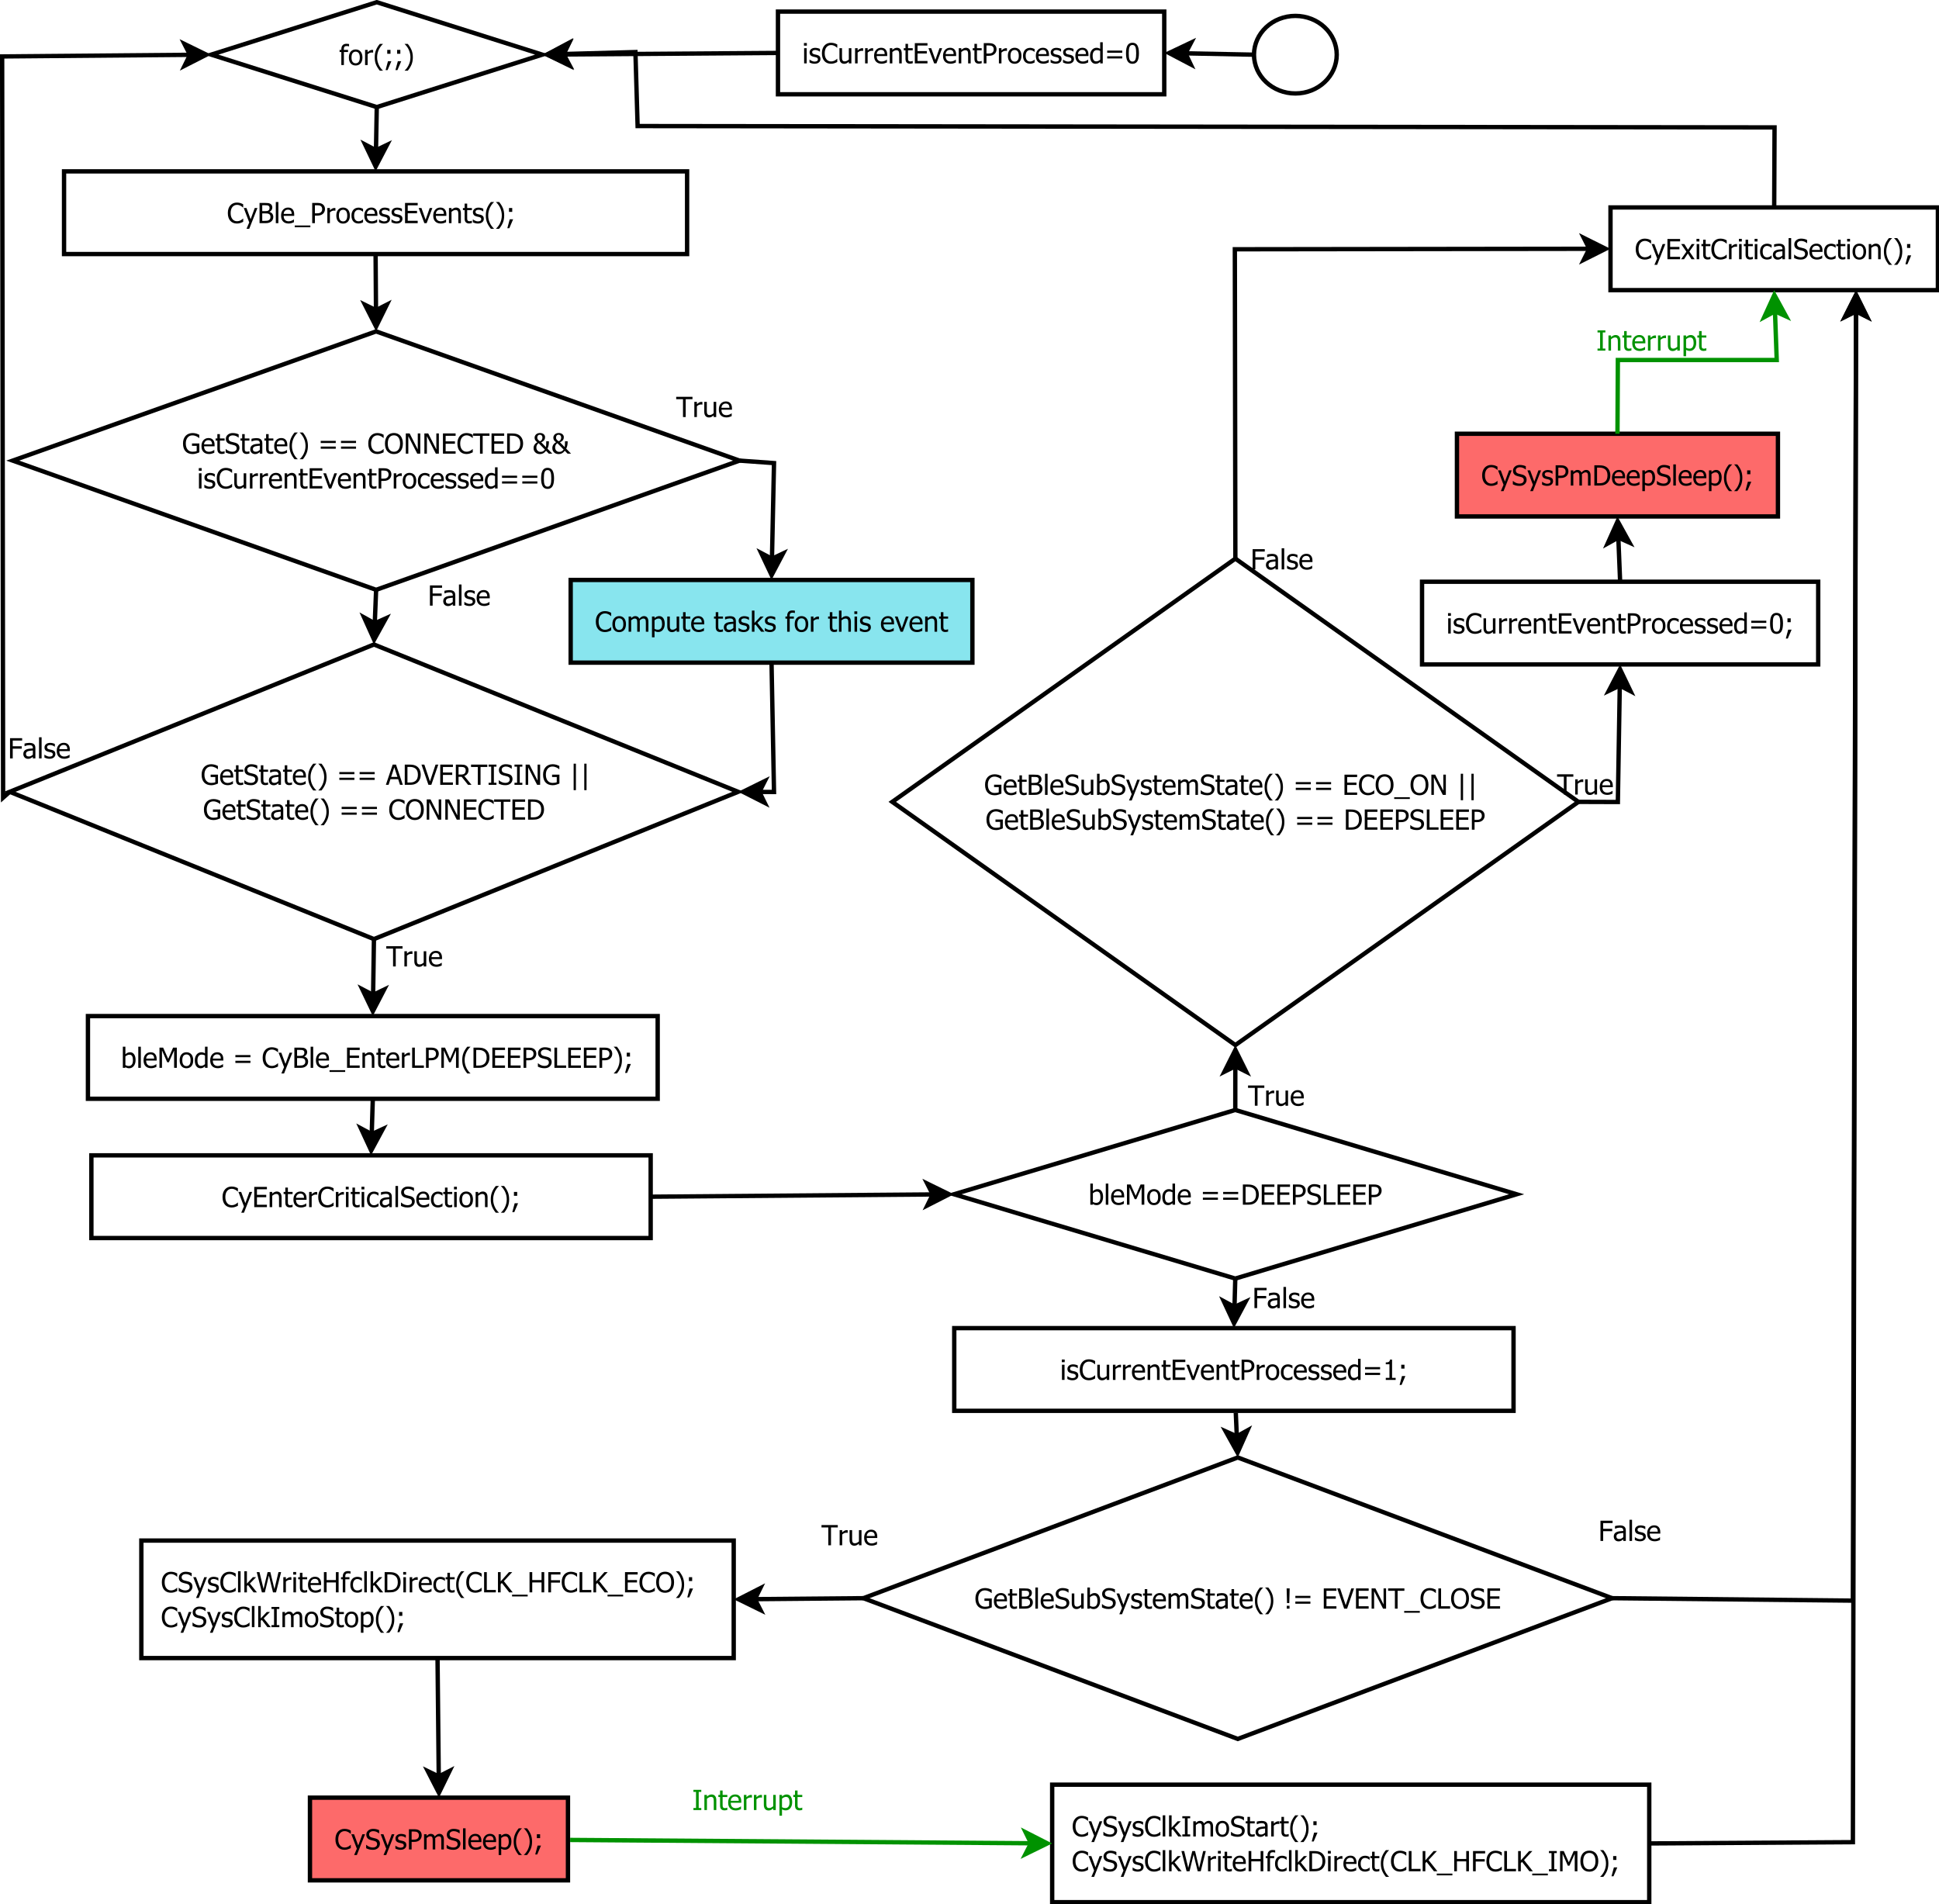 <?xml version="1.0" encoding="UTF-8"?>
<svg xmlns="http://www.w3.org/2000/svg" xmlns:xlink="http://www.w3.org/1999/xlink" width="891pt" height="875pt" viewBox="0 0 891 875" version="1.1">
<defs>
<g>
<symbol overflow="visible" id="glyph0-0">
<path style="stroke:none;" d="M 4.191 0 L 0.582 0 L 0.582 -0.949 L 1.77 -0.949 L 1.77 -8.352 L 0.582 -8.352 L 0.582 -9.301 L 4.191 -9.301 L 4.191 -8.352 L 3.004 -8.352 L 3.004 -0.949 L 4.191 -0.949 Z M 4.191 0 "/>
</symbol>
<symbol overflow="visible" id="glyph0-1">
<path style="stroke:none;" d="M 6.336 0 L 5.16 0 L 5.16 -3.973 C 5.156 -4.293 5.141 -4.59 5.113 -4.867 C 5.078 -5.145 5.02 -5.367 4.934 -5.535 C 4.84 -5.707 4.707 -5.836 4.535 -5.926 C 4.363 -6.008 4.129 -6.051 3.836 -6.055 C 3.543 -6.051 3.242 -5.973 2.934 -5.82 C 2.621 -5.66 2.316 -5.457 2.023 -5.211 L 2.023 0 L 0.848 0 L 0.848 -6.977 L 2.023 -6.977 L 2.023 -6.203 C 2.367 -6.512 2.715 -6.75 3.059 -6.922 C 3.402 -7.086 3.762 -7.172 4.141 -7.172 C 4.824 -7.172 5.363 -6.945 5.754 -6.492 C 6.141 -6.039 6.332 -5.383 6.336 -4.527 Z M 6.336 0 "/>
</symbol>
<symbol overflow="visible" id="glyph0-2">
<path style="stroke:none;" d="M 2.961 0.137 C 2.316 0.133 1.816 -0.047 1.461 -0.41 C 1.102 -0.773 0.926 -1.348 0.926 -2.137 L 0.926 -6.004 L 0.133 -6.004 L 0.133 -6.977 L 0.926 -6.977 L 0.926 -8.984 L 2.098 -8.984 L 2.098 -6.977 L 4.262 -6.977 L 4.262 -6.004 L 2.098 -6.004 L 2.098 -2.688 C 2.098 -2.332 2.102 -2.059 2.117 -1.867 C 2.125 -1.676 2.176 -1.496 2.262 -1.332 C 2.332 -1.184 2.445 -1.074 2.605 -1.004 C 2.762 -0.926 2.977 -0.891 3.25 -0.895 C 3.438 -0.891 3.621 -0.918 3.805 -0.977 C 3.98 -1.031 4.109 -1.078 4.191 -1.117 L 4.262 -1.117 L 4.262 -0.062 C 4.035 0 3.812 0.047 3.59 0.082 C 3.359 0.117 3.148 0.133 2.961 0.137 Z M 2.961 0.137 "/>
</symbol>
<symbol overflow="visible" id="glyph0-3">
<path style="stroke:none;" d="M 3.879 0.164 C 2.766 0.164 1.902 -0.148 1.289 -0.777 C 0.672 -1.402 0.363 -2.293 0.367 -3.449 C 0.363 -4.582 0.66 -5.484 1.262 -6.16 C 1.855 -6.832 2.637 -7.172 3.598 -7.172 C 4.027 -7.172 4.41 -7.109 4.746 -6.984 C 5.078 -6.859 5.367 -6.664 5.621 -6.398 C 5.867 -6.129 6.059 -5.801 6.195 -5.418 C 6.328 -5.031 6.398 -4.559 6.398 -4.004 L 6.398 -3.367 L 1.562 -3.367 C 1.559 -2.551 1.762 -1.93 2.172 -1.504 C 2.578 -1.074 3.145 -0.859 3.867 -0.863 C 4.125 -0.859 4.375 -0.891 4.625 -0.949 C 4.867 -1.004 5.094 -1.078 5.297 -1.176 C 5.508 -1.266 5.688 -1.355 5.836 -1.449 C 5.98 -1.535 6.098 -1.621 6.195 -1.707 L 6.266 -1.707 L 6.266 -0.426 C 6.125 -0.367 5.953 -0.301 5.75 -0.223 C 5.543 -0.141 5.363 -0.074 5.203 -0.031 C 4.973 0.031 4.766 0.074 4.582 0.113 C 4.395 0.145 4.16 0.164 3.879 0.164 Z M 5.254 -4.266 C 5.242 -4.582 5.203 -4.855 5.141 -5.086 C 5.07 -5.312 4.977 -5.504 4.855 -5.664 C 4.715 -5.84 4.539 -5.973 4.324 -6.066 C 4.109 -6.152 3.844 -6.199 3.531 -6.203 C 3.215 -6.199 2.949 -6.152 2.734 -6.062 C 2.512 -5.965 2.312 -5.828 2.137 -5.652 C 1.961 -5.469 1.828 -5.266 1.734 -5.043 C 1.641 -4.82 1.582 -4.562 1.562 -4.266 Z M 5.254 -4.266 "/>
</symbol>
<symbol overflow="visible" id="glyph0-4">
<path style="stroke:none;" d="M 4.547 -5.715 L 4.484 -5.715 C 4.395 -5.738 4.305 -5.754 4.207 -5.762 C 4.105 -5.766 3.988 -5.77 3.855 -5.773 C 3.535 -5.77 3.219 -5.703 2.91 -5.566 C 2.594 -5.426 2.297 -5.219 2.023 -4.953 L 2.023 0 L 0.848 0 L 0.848 -6.977 L 2.023 -6.977 L 2.023 -5.941 C 2.449 -6.316 2.824 -6.582 3.145 -6.742 C 3.461 -6.895 3.77 -6.973 4.074 -6.977 C 4.191 -6.973 4.281 -6.969 4.344 -6.965 C 4.398 -6.957 4.469 -6.949 4.547 -6.941 Z M 4.547 -5.715 "/>
</symbol>
<symbol overflow="visible" id="glyph0-5">
<path style="stroke:none;" d="M 6.285 0 L 5.109 0 L 5.109 -0.773 C 4.746 -0.457 4.402 -0.215 4.078 -0.051 C 3.75 0.113 3.387 0.191 2.992 0.195 C 2.684 0.191 2.398 0.141 2.133 0.043 C 1.863 -0.059 1.629 -0.211 1.43 -0.43 C 1.227 -0.641 1.07 -0.914 0.965 -1.246 C 0.852 -1.574 0.797 -1.977 0.801 -2.449 L 0.801 -6.977 L 1.973 -6.977 L 1.973 -3.004 C 1.969 -2.633 1.98 -2.324 2.012 -2.082 C 2.035 -1.836 2.098 -1.625 2.199 -1.441 C 2.293 -1.262 2.426 -1.129 2.59 -1.051 C 2.754 -0.965 2.988 -0.926 3.297 -0.926 C 3.582 -0.926 3.887 -1.004 4.215 -1.168 C 4.535 -1.324 4.836 -1.527 5.109 -1.77 L 5.109 -6.977 L 6.285 -6.977 Z M 6.285 0 "/>
</symbol>
<symbol overflow="visible" id="glyph0-6">
<path style="stroke:none;" d="M 6.703 -3.672 C 6.703 -2.508 6.422 -1.582 5.867 -0.895 C 5.309 -0.207 4.609 0.133 3.762 0.137 C 3.414 0.133 3.105 0.094 2.84 0.016 C 2.57 -0.062 2.297 -0.184 2.023 -0.352 L 2.023 2.574 L 0.848 2.574 L 0.848 -6.977 L 2.023 -6.977 L 2.023 -6.246 C 2.312 -6.508 2.637 -6.727 2.996 -6.906 C 3.348 -7.082 3.738 -7.172 4.16 -7.172 C 4.957 -7.172 5.578 -6.855 6.031 -6.223 C 6.477 -5.59 6.703 -4.738 6.703 -3.672 Z M 5.492 -3.543 C 5.488 -4.336 5.363 -4.953 5.109 -5.395 C 4.855 -5.832 4.441 -6.051 3.871 -6.055 C 3.539 -6.051 3.219 -5.977 2.906 -5.832 C 2.594 -5.68 2.297 -5.488 2.023 -5.258 L 2.023 -1.305 C 2.328 -1.152 2.594 -1.051 2.812 -1 C 3.031 -0.941 3.281 -0.914 3.566 -0.918 C 4.172 -0.914 4.645 -1.137 4.984 -1.586 C 5.32 -2.027 5.488 -2.68 5.492 -3.543 Z M 5.492 -3.543 "/>
</symbol>
<symbol overflow="visible" id="glyph0-7">
<path style="stroke:none;" d="M 4.523 -8.594 L 4.461 -8.594 C 4.352 -8.629 4.203 -8.664 4.008 -8.703 C 3.812 -8.734 3.637 -8.754 3.484 -8.758 C 2.988 -8.754 2.637 -8.641 2.426 -8.422 C 2.215 -8.195 2.109 -7.793 2.113 -7.215 L 2.113 -6.977 L 4.055 -6.977 L 4.055 -6.004 L 2.148 -6.004 L 2.148 0 L 0.973 0 L 0.973 -6.004 L 0.18 -6.004 L 0.18 -6.977 L 0.973 -6.977 L 0.973 -7.207 C 0.973 -8.047 1.172 -8.684 1.578 -9.125 C 1.98 -9.559 2.562 -9.777 3.316 -9.781 C 3.531 -9.777 3.742 -9.766 3.953 -9.746 C 4.16 -9.723 4.352 -9.699 4.523 -9.668 Z M 4.523 -8.594 "/>
</symbol>
<symbol overflow="visible" id="glyph0-8">
<path style="stroke:none;" d="M 6.59 -3.484 C 6.586 -2.309 6.301 -1.402 5.738 -0.762 C 5.168 -0.125 4.418 0.191 3.48 0.195 C 2.508 0.191 1.742 -0.133 1.188 -0.793 C 0.629 -1.449 0.352 -2.348 0.355 -3.484 C 0.352 -4.648 0.637 -5.555 1.215 -6.203 C 1.785 -6.848 2.543 -7.172 3.48 -7.172 C 4.418 -7.172 5.168 -6.848 5.738 -6.207 C 6.301 -5.559 6.586 -4.652 6.59 -3.484 Z M 5.379 -3.484 C 5.379 -4.387 5.211 -5.059 4.883 -5.5 C 4.551 -5.938 4.086 -6.156 3.48 -6.16 C 2.867 -6.156 2.395 -5.938 2.062 -5.5 C 1.73 -5.059 1.562 -4.387 1.566 -3.484 C 1.562 -2.605 1.73 -1.941 2.062 -1.492 C 2.395 -1.039 2.867 -0.812 3.48 -0.816 C 4.082 -0.812 4.547 -1.035 4.883 -1.48 C 5.211 -1.922 5.379 -2.59 5.379 -3.484 Z M 5.379 -3.484 "/>
</symbol>
<symbol overflow="visible" id="glyph0-9">
<path style="stroke:none;" d="M 4.434 2.574 L 3.004 2.574 C 2.277 1.707 1.707 0.801 1.297 -0.16 C 0.879 -1.121 0.672 -2.262 0.676 -3.574 C 0.672 -4.855 0.879 -5.984 1.289 -6.961 C 1.699 -7.938 2.27 -8.855 3.004 -9.719 L 4.434 -9.719 L 4.434 -9.656 C 4.094 -9.352 3.773 -9 3.469 -8.605 C 3.164 -8.203 2.879 -7.738 2.617 -7.215 C 2.363 -6.699 2.16 -6.137 2.008 -5.52 C 1.848 -4.902 1.77 -4.254 1.773 -3.574 C 1.77 -2.859 1.844 -2.207 2 -1.617 C 2.148 -1.023 2.355 -0.461 2.617 0.07 C 2.863 0.578 3.148 1.039 3.473 1.457 C 3.789 1.871 4.109 2.223 4.434 2.512 Z M 4.434 2.574 "/>
</symbol>
<symbol overflow="visible" id="glyph0-10">
<path style="stroke:none;" d="M 3.012 -5.195 L 1.52 -5.195 L 1.52 -6.977 L 3.012 -6.977 Z M 3.422 -1.781 L 1.676 2.312 L 0.762 2.312 L 1.863 -1.781 Z M 3.422 -1.781 "/>
</symbol>
<symbol overflow="visible" id="glyph0-11">
<path style="stroke:none;" d="M 4.223 -3.574 C 4.219 -2.285 4.012 -1.152 3.602 -0.18 C 3.188 0.793 2.617 1.707 1.895 2.574 L 0.461 2.574 L 0.461 2.512 C 0.777 2.223 1.102 1.871 1.43 1.453 C 1.754 1.031 2.035 0.57 2.281 0.07 C 2.535 -0.469 2.742 -1.035 2.895 -1.633 C 3.047 -2.23 3.121 -2.879 3.125 -3.574 C 3.121 -4.262 3.043 -4.91 2.891 -5.523 C 2.734 -6.133 2.531 -6.695 2.281 -7.215 C 2.023 -7.727 1.738 -8.191 1.418 -8.605 C 1.098 -9.016 0.777 -9.367 0.461 -9.656 L 0.461 -9.719 L 1.895 -9.719 C 2.613 -8.855 3.184 -7.938 3.602 -6.969 C 4.012 -5.996 4.219 -4.867 4.223 -3.574 Z M 4.223 -3.574 "/>
</symbol>
<symbol overflow="visible" id="glyph0-12">
<path style="stroke:none;" d="M 4.578 0.168 C 3.969 0.164 3.41 0.066 2.902 -0.137 C 2.387 -0.34 1.949 -0.645 1.582 -1.051 C 1.207 -1.449 0.918 -1.953 0.719 -2.562 C 0.512 -3.164 0.41 -3.859 0.414 -4.641 C 0.41 -5.418 0.508 -6.094 0.707 -6.676 C 0.902 -7.254 1.191 -7.758 1.574 -8.188 C 1.941 -8.602 2.379 -8.922 2.891 -9.141 C 3.395 -9.359 3.965 -9.469 4.598 -9.469 C 4.906 -9.469 5.199 -9.445 5.473 -9.398 C 5.746 -9.352 6 -9.293 6.234 -9.227 C 6.434 -9.16 6.637 -9.082 6.848 -8.992 C 7.055 -8.895 7.262 -8.793 7.473 -8.684 L 7.473 -7.191 L 7.371 -7.191 C 7.262 -7.285 7.121 -7.406 6.949 -7.551 C 6.777 -7.691 6.57 -7.832 6.328 -7.969 C 6.09 -8.098 5.828 -8.203 5.551 -8.289 C 5.27 -8.371 4.949 -8.414 4.586 -8.414 C 4.188 -8.414 3.812 -8.332 3.461 -8.168 C 3.105 -8.004 2.797 -7.766 2.531 -7.453 C 2.266 -7.133 2.059 -6.734 1.918 -6.258 C 1.77 -5.777 1.699 -5.238 1.699 -4.641 C 1.699 -4 1.773 -3.449 1.93 -2.992 C 2.078 -2.531 2.289 -2.145 2.562 -1.832 C 2.816 -1.52 3.121 -1.285 3.473 -1.133 C 3.82 -0.973 4.191 -0.895 4.586 -0.898 C 4.941 -0.895 5.273 -0.938 5.578 -1.027 C 5.883 -1.113 6.152 -1.227 6.391 -1.363 C 6.617 -1.488 6.816 -1.621 6.984 -1.758 C 7.148 -1.891 7.277 -2.004 7.379 -2.105 L 7.473 -2.105 L 7.473 -0.633 C 7.262 -0.535 7.07 -0.441 6.891 -0.355 C 6.711 -0.266 6.492 -0.18 6.234 -0.102 C 5.961 -0.012 5.707 0.051 5.48 0.098 C 5.246 0.141 4.945 0.164 4.578 0.168 Z M 4.578 0.168 "/>
</symbol>
<symbol overflow="visible" id="glyph0-13">
<path style="stroke:none;" d="M 6.336 -6.977 L 2.578 2.574 L 1.324 2.574 L 2.574 -0.336 L 0.039 -6.977 L 1.305 -6.977 L 3.211 -1.812 L 5.109 -6.977 Z M 6.336 -6.977 "/>
</symbol>
<symbol overflow="visible" id="glyph0-14">
<path style="stroke:none;" d="M 7.254 -2.855 C 7.254 -2.387 7.164 -1.98 6.988 -1.629 C 6.812 -1.273 6.578 -0.98 6.285 -0.754 C 5.93 -0.477 5.555 -0.281 5.156 -0.172 C 4.758 -0.055 4.242 0 3.609 0 L 0.941 0 L 0.941 -9.301 L 3.41 -9.301 C 4.07 -9.297 4.566 -9.277 4.898 -9.234 C 5.23 -9.191 5.547 -9.086 5.852 -8.926 C 6.184 -8.742 6.426 -8.508 6.582 -8.223 C 6.734 -7.93 6.812 -7.59 6.816 -7.203 C 6.812 -6.762 6.699 -6.371 6.469 -6.027 C 6.234 -5.68 5.914 -5.41 5.508 -5.215 L 5.508 -5.164 C 6.062 -5.012 6.492 -4.738 6.797 -4.344 C 7.102 -3.941 7.254 -3.445 7.254 -2.855 Z M 5.527 -7.027 C 5.523 -7.246 5.488 -7.441 5.414 -7.609 C 5.34 -7.773 5.219 -7.902 5.055 -8 C 4.852 -8.109 4.629 -8.18 4.383 -8.207 C 4.137 -8.23 3.797 -8.242 3.367 -8.246 L 2.18 -8.246 L 2.18 -5.523 L 3.586 -5.523 C 3.973 -5.52 4.258 -5.539 4.441 -5.582 C 4.621 -5.617 4.809 -5.699 5.008 -5.828 C 5.191 -5.945 5.324 -6.102 5.406 -6.301 C 5.484 -6.496 5.523 -6.738 5.527 -7.027 Z M 5.965 -2.805 C 5.965 -3.152 5.914 -3.441 5.812 -3.668 C 5.711 -3.895 5.508 -4.086 5.211 -4.246 C 5.012 -4.348 4.801 -4.414 4.57 -4.445 C 4.336 -4.473 4.008 -4.488 3.586 -4.492 L 2.18 -4.492 L 2.18 -1.055 L 3.188 -1.055 C 3.727 -1.055 4.152 -1.078 4.465 -1.129 C 4.777 -1.18 5.051 -1.285 5.289 -1.449 C 5.52 -1.605 5.691 -1.789 5.801 -2 C 5.91 -2.203 5.965 -2.473 5.965 -2.805 Z M 5.965 -2.805 "/>
</symbol>
<symbol overflow="visible" id="glyph0-15">
<path style="stroke:none;" d="M 2.051 0 L 0.875 0 L 0.875 -9.719 L 2.051 -9.719 Z M 2.051 0 "/>
</symbol>
<symbol overflow="visible" id="glyph0-16">
<path style="stroke:none;" d="M 7.082 1.875 L -0.102 1.875 L -0.102 1.062 L 7.082 1.062 Z M 7.082 1.875 "/>
</symbol>
<symbol overflow="visible" id="glyph0-17">
<path style="stroke:none;" d="M 6.816 -6.496 C 6.812 -6.09 6.742 -5.707 6.598 -5.348 C 6.453 -4.984 6.254 -4.68 6.004 -4.43 C 5.68 -4.109 5.301 -3.867 4.871 -3.711 C 4.434 -3.547 3.887 -3.469 3.23 -3.469 L 2.18 -3.469 L 2.18 0 L 0.941 0 L 0.941 -9.301 L 3.281 -9.301 C 3.828 -9.297 4.293 -9.254 4.684 -9.164 C 5.066 -9.07 5.41 -8.922 5.711 -8.719 C 6.051 -8.48 6.32 -8.18 6.52 -7.816 C 6.715 -7.449 6.812 -7.008 6.816 -6.496 Z M 5.527 -6.465 C 5.523 -6.781 5.469 -7.062 5.359 -7.301 C 5.246 -7.539 5.078 -7.73 4.859 -7.883 C 4.66 -8.008 4.434 -8.102 4.176 -8.156 C 3.914 -8.211 3.59 -8.238 3.203 -8.238 L 2.18 -8.238 L 2.18 -4.523 L 3.023 -4.523 C 3.523 -4.523 3.926 -4.562 4.234 -4.645 C 4.543 -4.723 4.801 -4.867 5.004 -5.078 C 5.184 -5.262 5.316 -5.465 5.402 -5.691 C 5.484 -5.91 5.523 -6.168 5.527 -6.465 Z M 5.527 -6.465 "/>
</symbol>
<symbol overflow="visible" id="glyph0-18">
<path style="stroke:none;" d="M 3.621 0.156 C 3.145 0.152 2.703 0.082 2.305 -0.066 C 1.902 -0.211 1.559 -0.438 1.273 -0.738 C 0.984 -1.035 0.762 -1.41 0.605 -1.871 C 0.441 -2.324 0.363 -2.863 0.367 -3.48 C 0.363 -4.09 0.445 -4.617 0.613 -5.066 C 0.777 -5.508 0.996 -5.883 1.273 -6.191 C 1.547 -6.492 1.891 -6.727 2.301 -6.891 C 2.711 -7.055 3.152 -7.137 3.621 -7.141 C 4.004 -7.137 4.371 -7.082 4.73 -6.977 C 5.082 -6.867 5.402 -6.742 5.684 -6.602 L 5.684 -5.285 L 5.617 -5.285 C 5.531 -5.355 5.422 -5.434 5.293 -5.527 C 5.16 -5.613 5.004 -5.707 4.816 -5.809 C 4.652 -5.887 4.461 -5.961 4.242 -6.027 C 4.02 -6.086 3.805 -6.117 3.605 -6.121 C 2.992 -6.117 2.504 -5.887 2.137 -5.43 C 1.766 -4.969 1.582 -4.32 1.586 -3.48 C 1.582 -2.652 1.762 -2.008 2.121 -1.551 C 2.477 -1.09 2.969 -0.859 3.605 -0.863 C 3.984 -0.859 4.348 -0.938 4.695 -1.098 C 5.039 -1.254 5.348 -1.461 5.617 -1.711 L 5.684 -1.711 L 5.684 -0.395 C 5.566 -0.336 5.418 -0.27 5.246 -0.195 C 5.066 -0.117 4.91 -0.062 4.773 -0.023 C 4.57 0.031 4.391 0.074 4.234 0.109 C 4.074 0.137 3.871 0.152 3.621 0.156 Z M 3.621 0.156 "/>
</symbol>
<symbol overflow="visible" id="glyph0-19">
<path style="stroke:none;" d="M 2.734 0.168 C 2.266 0.164 1.828 0.105 1.426 -0.02 C 1.016 -0.141 0.68 -0.273 0.418 -0.418 L 0.418 -1.738 L 0.48 -1.738 C 0.582 -1.656 0.699 -1.566 0.832 -1.473 C 0.965 -1.375 1.145 -1.277 1.375 -1.176 C 1.574 -1.078 1.793 -0.996 2.031 -0.93 C 2.27 -0.855 2.52 -0.82 2.781 -0.824 C 2.965 -0.82 3.164 -0.844 3.379 -0.891 C 3.59 -0.934 3.75 -0.988 3.855 -1.055 C 4 -1.148 4.102 -1.25 4.168 -1.359 C 4.23 -1.469 4.266 -1.629 4.266 -1.848 C 4.266 -2.121 4.188 -2.332 4.035 -2.477 C 3.883 -2.617 3.613 -2.738 3.23 -2.836 C 3.074 -2.871 2.879 -2.914 2.641 -2.965 C 2.398 -3.016 2.176 -3.07 1.973 -3.129 C 1.438 -3.281 1.051 -3.52 0.812 -3.844 C 0.566 -4.164 0.445 -4.555 0.449 -5.016 C 0.445 -5.645 0.684 -6.156 1.16 -6.551 C 1.637 -6.945 2.266 -7.141 3.055 -7.145 C 3.438 -7.141 3.828 -7.094 4.223 -7 C 4.609 -6.902 4.938 -6.781 5.211 -6.641 L 5.211 -5.383 L 5.148 -5.383 C 4.848 -5.621 4.512 -5.809 4.145 -5.945 C 3.77 -6.082 3.398 -6.152 3.031 -6.152 C 2.641 -6.152 2.312 -6.07 2.047 -5.906 C 1.777 -5.742 1.645 -5.496 1.648 -5.172 C 1.645 -4.879 1.727 -4.66 1.887 -4.52 C 2.043 -4.371 2.297 -4.254 2.648 -4.168 C 2.82 -4.117 3.012 -4.074 3.23 -4.031 C 3.441 -3.984 3.668 -3.934 3.91 -3.879 C 4.422 -3.746 4.812 -3.531 5.074 -3.234 C 5.332 -2.934 5.461 -2.523 5.465 -2.012 C 5.461 -1.707 5.402 -1.422 5.285 -1.156 C 5.168 -0.883 4.992 -0.656 4.766 -0.469 C 4.512 -0.258 4.23 -0.102 3.918 0.004 C 3.602 0.109 3.207 0.164 2.734 0.168 Z M 2.734 0.168 "/>
</symbol>
<symbol overflow="visible" id="glyph0-20">
<path style="stroke:none;" d="M 0.941 0 L 0.941 -9.301 L 6.758 -9.301 L 6.758 -8.203 L 2.18 -8.203 L 2.18 -5.652 L 6.445 -5.652 L 6.445 -4.555 L 2.18 -4.555 L 2.18 -1.098 L 6.758 -1.098 L 6.758 0 Z M 0.941 0 "/>
</symbol>
<symbol overflow="visible" id="glyph0-21">
<path style="stroke:none;" d="M 6.336 -6.977 L 3.703 0 L 2.648 0 L 0.039 -6.977 L 1.305 -6.977 L 3.219 -1.594 L 5.109 -6.977 Z M 6.336 -6.977 "/>
</symbol>
<symbol overflow="visible" id="glyph0-22">
<path style="stroke:none;" d=""/>
</symbol>
<symbol overflow="visible" id="glyph0-23">
<path style="stroke:none;" d="M 4.836 0.18 C 4.172 0.176 3.57 0.078 3.027 -0.117 C 2.48 -0.316 2.012 -0.621 1.625 -1.031 C 1.227 -1.441 0.926 -1.949 0.723 -2.559 C 0.512 -3.164 0.41 -3.863 0.414 -4.66 C 0.41 -5.406 0.516 -6.078 0.727 -6.676 C 0.938 -7.266 1.238 -7.773 1.629 -8.195 C 2.008 -8.602 2.473 -8.914 3.027 -9.137 C 3.578 -9.355 4.184 -9.469 4.848 -9.469 C 5.156 -9.469 5.457 -9.445 5.746 -9.398 C 6.031 -9.352 6.305 -9.289 6.57 -9.215 C 6.773 -9.148 7.008 -9.062 7.266 -8.953 C 7.523 -8.844 7.73 -8.75 7.891 -8.672 L 7.891 -7.176 L 7.785 -7.176 C 7.625 -7.312 7.465 -7.441 7.305 -7.566 C 7.137 -7.688 6.906 -7.82 6.609 -7.965 C 6.359 -8.086 6.07 -8.191 5.746 -8.277 C 5.418 -8.359 5.07 -8.402 4.699 -8.402 C 3.801 -8.402 3.074 -8.062 2.527 -7.391 C 1.973 -6.711 1.699 -5.816 1.699 -4.699 C 1.699 -4.074 1.77 -3.527 1.918 -3.059 C 2.059 -2.59 2.27 -2.195 2.547 -1.875 C 2.812 -1.555 3.133 -1.309 3.512 -1.141 C 3.887 -0.969 4.312 -0.883 4.785 -0.887 C 5.133 -0.883 5.48 -0.91 5.828 -0.961 C 6.172 -1.008 6.465 -1.082 6.703 -1.188 L 6.703 -3.59 L 4.555 -3.59 L 4.555 -4.68 L 7.926 -4.68 L 7.926 -0.617 C 7.766 -0.543 7.555 -0.453 7.293 -0.348 C 7.023 -0.238 6.777 -0.156 6.551 -0.094 C 6.246 -0.004 5.969 0.062 5.727 0.109 C 5.477 0.152 5.18 0.176 4.836 0.18 Z M 4.836 0.18 "/>
</symbol>
<symbol overflow="visible" id="glyph0-24">
<path style="stroke:none;" d="M 3.535 0.168 C 2.855 0.164 2.281 0.098 1.812 -0.039 C 1.336 -0.176 0.895 -0.348 0.48 -0.555 L 0.48 -2.105 L 0.57 -2.105 C 0.973 -1.719 1.434 -1.422 1.953 -1.215 C 2.469 -1 2.969 -0.895 3.449 -0.898 C 4.129 -0.895 4.645 -1.039 4.996 -1.324 C 5.344 -1.609 5.52 -1.984 5.523 -2.453 C 5.52 -2.824 5.426 -3.125 5.246 -3.359 C 5.059 -3.59 4.77 -3.766 4.371 -3.879 C 4.082 -3.961 3.82 -4.027 3.586 -4.086 C 3.348 -4.137 3.047 -4.211 2.691 -4.305 C 2.367 -4.387 2.082 -4.492 1.828 -4.621 C 1.574 -4.75 1.348 -4.918 1.156 -5.129 C 0.961 -5.328 0.812 -5.57 0.707 -5.848 C 0.602 -6.125 0.551 -6.445 0.551 -6.809 C 0.551 -7.559 0.844 -8.188 1.43 -8.703 C 2.016 -9.211 2.766 -9.469 3.68 -9.469 C 4.199 -9.469 4.691 -9.414 5.156 -9.312 C 5.617 -9.203 6.047 -9.059 6.445 -8.871 L 6.445 -7.391 L 6.352 -7.391 C 6.055 -7.656 5.676 -7.895 5.215 -8.098 C 4.754 -8.301 4.27 -8.402 3.762 -8.402 C 3.184 -8.402 2.719 -8.266 2.367 -8 C 2.012 -7.727 1.832 -7.375 1.836 -6.941 C 1.832 -6.543 1.938 -6.227 2.148 -5.996 C 2.355 -5.762 2.656 -5.594 3.055 -5.484 C 3.312 -5.414 3.633 -5.332 4.016 -5.242 C 4.391 -5.152 4.707 -5.07 4.961 -4.996 C 5.598 -4.797 6.066 -4.5 6.363 -4.109 C 6.66 -3.711 6.809 -3.227 6.809 -2.648 C 6.809 -2.285 6.734 -1.926 6.586 -1.574 C 6.438 -1.219 6.23 -0.918 5.965 -0.676 C 5.664 -0.402 5.324 -0.195 4.949 -0.051 C 4.57 0.094 4.098 0.164 3.535 0.168 Z M 3.535 0.168 "/>
</symbol>
<symbol overflow="visible" id="glyph0-25">
<path style="stroke:none;" d="M 4.746 -1.719 L 4.746 -3.652 C 4.465 -3.625 4.109 -3.594 3.688 -3.551 C 3.258 -3.504 2.914 -3.441 2.656 -3.367 C 2.34 -3.27 2.082 -3.121 1.879 -2.926 C 1.672 -2.723 1.57 -2.449 1.574 -2.098 C 1.57 -1.699 1.684 -1.395 1.91 -1.191 C 2.137 -0.984 2.465 -0.883 2.898 -0.887 C 3.266 -0.883 3.602 -0.965 3.902 -1.125 C 4.203 -1.285 4.484 -1.48 4.746 -1.719 Z M 4.746 -0.742 C 4.652 -0.668 4.523 -0.57 4.363 -0.445 C 4.199 -0.32 4.043 -0.219 3.898 -0.145 C 3.688 -0.035 3.488 0.047 3.293 0.105 C 3.098 0.164 2.824 0.191 2.48 0.195 C 2.191 0.191 1.918 0.137 1.66 0.031 C 1.398 -0.078 1.172 -0.227 0.98 -0.426 C 0.789 -0.613 0.641 -0.848 0.531 -1.133 C 0.418 -1.41 0.363 -1.707 0.363 -2.023 C 0.363 -2.504 0.465 -2.918 0.668 -3.258 C 0.871 -3.594 1.191 -3.863 1.637 -4.066 C 2.023 -4.246 2.488 -4.367 3.023 -4.438 C 3.555 -4.504 4.129 -4.555 4.746 -4.59 L 4.746 -4.816 C 4.746 -5.09 4.703 -5.309 4.621 -5.48 C 4.535 -5.645 4.418 -5.777 4.273 -5.871 C 4.117 -5.965 3.934 -6.027 3.723 -6.062 C 3.504 -6.09 3.281 -6.105 3.055 -6.109 C 2.781 -6.105 2.465 -6.066 2.098 -5.988 C 1.73 -5.906 1.363 -5.785 1 -5.633 L 0.93 -5.633 L 0.93 -6.828 C 1.145 -6.887 1.453 -6.957 1.859 -7.031 C 2.262 -7.105 2.664 -7.141 3.062 -7.145 C 3.535 -7.141 3.938 -7.105 4.27 -7.031 C 4.598 -6.957 4.895 -6.82 5.16 -6.629 C 5.41 -6.434 5.598 -6.188 5.727 -5.883 C 5.848 -5.578 5.91 -5.207 5.914 -4.773 L 5.914 0 L 4.746 0 Z M 4.746 -0.742 "/>
</symbol>
<symbol overflow="visible" id="glyph0-26">
<path style="stroke:none;" d="M 8.109 -4.887 L 1.199 -4.887 L 1.199 -5.883 L 8.109 -5.883 Z M 8.109 -2.262 L 1.199 -2.262 L 1.199 -3.262 L 8.109 -3.262 Z M 8.109 -2.262 "/>
</symbol>
<symbol overflow="visible" id="glyph0-27">
<path style="stroke:none;" d="M 7.52 -8.234 C 7.871 -7.82 8.148 -7.316 8.344 -6.715 C 8.539 -6.109 8.637 -5.418 8.641 -4.648 C 8.637 -3.891 8.539 -3.211 8.352 -2.602 C 8.156 -1.992 7.879 -1.48 7.52 -1.074 C 7.137 -0.637 6.695 -0.316 6.191 -0.113 C 5.684 0.094 5.129 0.191 4.523 0.195 C 3.891 0.191 3.32 0.09 2.82 -0.125 C 2.312 -0.336 1.883 -0.652 1.523 -1.074 C 1.164 -1.48 0.887 -1.988 0.699 -2.598 C 0.504 -3.199 0.41 -3.883 0.414 -4.648 C 0.41 -5.426 0.508 -6.113 0.703 -6.707 C 0.895 -7.297 1.168 -7.805 1.531 -8.234 C 1.883 -8.641 2.316 -8.953 2.824 -9.172 C 3.332 -9.383 3.898 -9.492 4.523 -9.496 C 5.156 -9.492 5.727 -9.383 6.234 -9.164 C 6.742 -8.941 7.168 -8.629 7.52 -8.234 Z M 7.352 -4.648 C 7.348 -5.258 7.281 -5.805 7.152 -6.281 C 7.016 -6.758 6.828 -7.152 6.59 -7.465 C 6.344 -7.785 6.047 -8.023 5.699 -8.184 C 5.352 -8.344 4.961 -8.426 4.527 -8.426 C 4.078 -8.426 3.688 -8.348 3.352 -8.191 C 3.016 -8.035 2.719 -7.793 2.461 -7.465 C 2.215 -7.145 2.023 -6.746 1.895 -6.27 C 1.762 -5.793 1.699 -5.25 1.699 -4.648 C 1.699 -3.422 1.953 -2.488 2.465 -1.844 C 2.977 -1.195 3.664 -0.871 4.527 -0.875 C 5.387 -0.871 6.074 -1.195 6.586 -1.844 C 7.094 -2.488 7.348 -3.422 7.352 -4.648 Z M 7.352 -4.648 "/>
</symbol>
<symbol overflow="visible" id="glyph0-28">
<path style="stroke:none;" d="M 7.598 0 L 6.211 0 L 2.098 -8.02 L 2.098 0 L 0.941 0 L 0.941 -9.301 L 2.699 -9.301 L 6.441 -1.938 L 6.441 -9.301 L 7.598 -9.301 Z M 7.598 0 "/>
</symbol>
<symbol overflow="visible" id="glyph0-29">
<path style="stroke:none;" d="M 3.117 0 L 3.117 -8.203 L -0.008 -8.203 L -0.008 -9.301 L 7.477 -9.301 L 7.477 -8.203 L 4.355 -8.203 L 4.355 0 Z M 3.117 0 "/>
</symbol>
<symbol overflow="visible" id="glyph0-30">
<path style="stroke:none;" d="M 8.277 -4.641 C 8.273 -3.789 8.102 -3.02 7.762 -2.34 C 7.414 -1.652 6.953 -1.121 6.379 -0.742 C 5.906 -0.445 5.426 -0.246 4.941 -0.148 C 4.453 -0.047 3.836 0 3.086 0 L 0.941 0 L 0.941 -9.301 L 3.062 -9.301 C 3.934 -9.297 4.617 -9.23 5.117 -9.102 C 5.613 -8.969 6.039 -8.789 6.391 -8.562 C 6.988 -8.164 7.453 -7.641 7.781 -6.984 C 8.109 -6.328 8.273 -5.547 8.277 -4.641 Z M 6.988 -4.66 C 6.984 -5.371 6.867 -5.984 6.633 -6.492 C 6.395 -7 6.043 -7.395 5.578 -7.676 C 5.25 -7.875 4.898 -8.016 4.523 -8.105 C 4.148 -8.191 3.68 -8.238 3.125 -8.238 L 2.18 -8.238 L 2.18 -1.062 L 3.125 -1.062 C 3.672 -1.059 4.152 -1.102 4.566 -1.191 C 4.973 -1.277 5.352 -1.441 5.695 -1.68 C 6.125 -1.969 6.445 -2.355 6.664 -2.844 C 6.875 -3.328 6.984 -3.934 6.988 -4.66 Z M 6.988 -4.66 "/>
</symbol>
<symbol overflow="visible" id="glyph0-31">
<path style="stroke:none;" d="M 9.027 0 L 7.426 0 L 6.152 -1.332 C 5.727 -0.785 5.289 -0.395 4.844 -0.16 C 4.395 0.078 3.887 0.191 3.324 0.195 C 2.48 0.191 1.785 -0.059 1.238 -0.562 C 0.688 -1.07 0.414 -1.734 0.418 -2.555 C 0.414 -2.914 0.465 -3.23 0.566 -3.512 C 0.664 -3.785 0.797 -4.039 0.969 -4.266 C 1.125 -4.48 1.312 -4.668 1.527 -4.836 C 1.738 -5 1.941 -5.145 2.141 -5.266 C 1.719 -5.547 1.406 -5.844 1.199 -6.16 C 0.988 -6.469 0.883 -6.863 0.887 -7.34 C 0.883 -7.633 0.941 -7.906 1.062 -8.16 C 1.18 -8.41 1.336 -8.633 1.531 -8.828 C 1.727 -9.02 1.988 -9.18 2.309 -9.309 C 2.625 -9.43 2.973 -9.492 3.355 -9.496 C 4.043 -9.492 4.605 -9.309 5.047 -8.949 C 5.48 -8.582 5.699 -8.121 5.703 -7.566 C 5.699 -7.355 5.676 -7.145 5.625 -6.93 C 5.57 -6.707 5.473 -6.496 5.34 -6.297 C 5.199 -6.09 5.02 -5.898 4.797 -5.723 C 4.574 -5.539 4.277 -5.383 3.91 -5.254 L 6.109 -2.992 C 6.164 -3.332 6.199 -3.703 6.215 -4.105 C 6.227 -4.508 6.234 -5.031 6.234 -5.68 L 7.453 -5.68 L 7.453 -5.078 C 7.453 -4.676 7.398 -4.227 7.297 -3.727 C 7.191 -3.223 7.027 -2.746 6.797 -2.297 Z M 5.609 -1.879 L 2.734 -4.824 C 2.629 -4.754 2.523 -4.676 2.422 -4.586 C 2.312 -4.492 2.199 -4.355 2.082 -4.172 C 1.977 -4.023 1.887 -3.832 1.812 -3.602 C 1.734 -3.363 1.699 -3.113 1.699 -2.855 C 1.699 -2.262 1.875 -1.777 2.227 -1.395 C 2.578 -1.012 3.051 -0.82 3.652 -0.824 C 4.051 -0.82 4.414 -0.906 4.734 -1.078 C 5.055 -1.246 5.344 -1.512 5.609 -1.879 Z M 3.324 -5.695 C 3.551 -5.773 3.742 -5.879 3.898 -6.016 C 4.047 -6.145 4.168 -6.289 4.254 -6.453 C 4.328 -6.594 4.383 -6.75 4.422 -6.914 C 4.457 -7.078 4.477 -7.254 4.48 -7.441 C 4.477 -7.844 4.359 -8.152 4.125 -8.375 C 3.891 -8.594 3.617 -8.707 3.305 -8.707 C 2.934 -8.707 2.641 -8.582 2.43 -8.332 C 2.215 -8.082 2.109 -7.77 2.113 -7.395 C 2.109 -7.227 2.125 -7.082 2.156 -6.965 C 2.188 -6.844 2.254 -6.707 2.355 -6.551 C 2.441 -6.422 2.562 -6.285 2.719 -6.141 C 2.875 -5.992 3.074 -5.844 3.324 -5.695 Z M 3.324 -5.695 "/>
</symbol>
<symbol overflow="visible" id="glyph0-32">
<path style="stroke:none;" d="M 2.051 0 L 0.875 0 L 0.875 -6.977 L 2.051 -6.977 Z M 2.129 -8.145 L 0.793 -8.145 L 0.793 -9.363 L 2.129 -9.363 Z M 2.129 -8.145 "/>
</symbol>
<symbol overflow="visible" id="glyph0-33">
<path style="stroke:none;" d="M 6.223 0 L 5.047 0 L 5.047 -0.711 C 4.859 -0.555 4.703 -0.43 4.57 -0.328 C 4.438 -0.227 4.281 -0.133 4.105 -0.055 C 3.938 0.023 3.766 0.082 3.586 0.129 C 3.406 0.172 3.195 0.191 2.961 0.195 C 2.578 0.191 2.227 0.117 1.906 -0.043 C 1.582 -0.199 1.309 -0.434 1.086 -0.738 C 0.852 -1.043 0.676 -1.422 0.555 -1.875 C 0.426 -2.328 0.363 -2.848 0.367 -3.438 C 0.363 -4.047 0.441 -4.574 0.605 -5.023 C 0.762 -5.469 0.98 -5.859 1.262 -6.195 C 1.512 -6.496 1.82 -6.734 2.184 -6.91 C 2.539 -7.082 2.918 -7.172 3.316 -7.172 C 3.664 -7.172 3.965 -7.133 4.227 -7.055 C 4.484 -6.977 4.758 -6.855 5.047 -6.695 L 5.047 -9.719 L 6.223 -9.719 Z M 5.047 -1.699 L 5.047 -5.723 C 4.75 -5.859 4.488 -5.957 4.262 -6.016 C 4.027 -6.066 3.777 -6.094 3.512 -6.098 C 2.902 -6.094 2.43 -5.867 2.094 -5.418 C 1.75 -4.965 1.582 -4.312 1.582 -3.461 C 1.582 -2.637 1.711 -2.008 1.973 -1.578 C 2.234 -1.141 2.656 -0.926 3.234 -0.926 C 3.543 -0.926 3.852 -0.992 4.168 -1.133 C 4.477 -1.27 4.77 -1.461 5.047 -1.699 Z M 5.047 -1.699 "/>
</symbol>
<symbol overflow="visible" id="glyph0-34">
<path style="stroke:none;" d="M 6.465 -4.652 C 6.461 -2.98 6.219 -1.754 5.734 -0.977 C 5.246 -0.195 4.5 0.191 3.492 0.195 C 2.469 0.191 1.715 -0.203 1.238 -0.996 C 0.754 -1.793 0.516 -3.008 0.52 -4.641 C 0.516 -6.32 0.758 -7.547 1.246 -8.324 C 1.727 -9.098 2.477 -9.484 3.492 -9.488 C 4.516 -9.484 5.266 -9.082 5.746 -8.281 C 6.223 -7.477 6.461 -6.27 6.465 -4.652 Z M 4.867 -1.816 C 4.984 -2.125 5.07 -2.512 5.121 -2.984 C 5.168 -3.453 5.191 -4.012 5.195 -4.652 C 5.191 -5.289 5.168 -5.84 5.121 -6.312 C 5.07 -6.781 4.98 -7.176 4.859 -7.488 C 4.73 -7.805 4.559 -8.043 4.344 -8.211 C 4.121 -8.371 3.84 -8.453 3.492 -8.457 C 3.145 -8.453 2.859 -8.371 2.637 -8.211 C 2.414 -8.043 2.238 -7.801 2.113 -7.477 C 1.984 -7.16 1.898 -6.758 1.855 -6.277 C 1.805 -5.793 1.781 -5.25 1.785 -4.641 C 1.781 -3.992 1.801 -3.449 1.844 -3.012 C 1.883 -2.574 1.969 -2.18 2.105 -1.836 C 2.223 -1.512 2.395 -1.266 2.617 -1.094 C 2.84 -0.918 3.133 -0.832 3.492 -0.836 C 3.836 -0.832 4.117 -0.914 4.344 -1.082 C 4.562 -1.246 4.738 -1.492 4.867 -1.816 Z M 4.867 -1.816 "/>
</symbol>
<symbol overflow="visible" id="glyph0-35">
<path style="stroke:none;" d="M 8.77 0 L 8.77 -4.035 C 8.766 -4.352 8.754 -4.648 8.73 -4.926 C 8.707 -5.195 8.656 -5.41 8.578 -5.566 C 8.492 -5.73 8.371 -5.852 8.219 -5.934 C 8.062 -6.012 7.855 -6.051 7.598 -6.055 C 7.352 -6.051 7.09 -5.977 6.816 -5.832 C 6.535 -5.68 6.25 -5.469 5.961 -5.191 C 5.961 -5.121 5.965 -5.035 5.973 -4.938 C 5.977 -4.84 5.98 -4.723 5.984 -4.59 L 5.984 0 L 4.809 0 L 4.809 -4.035 C 4.805 -4.352 4.793 -4.648 4.77 -4.926 C 4.746 -5.195 4.695 -5.41 4.617 -5.566 C 4.531 -5.73 4.41 -5.852 4.258 -5.934 C 4.102 -6.012 3.895 -6.051 3.637 -6.055 C 3.379 -6.051 3.113 -5.973 2.836 -5.816 C 2.555 -5.656 2.281 -5.453 2.023 -5.211 L 2.023 0 L 0.848 0 L 0.848 -6.977 L 2.023 -6.977 L 2.023 -6.203 C 2.328 -6.508 2.633 -6.746 2.938 -6.918 C 3.234 -7.086 3.566 -7.172 3.934 -7.172 C 4.344 -7.172 4.711 -7.078 5.031 -6.891 C 5.348 -6.703 5.59 -6.395 5.758 -5.965 C 6.109 -6.359 6.453 -6.656 6.793 -6.863 C 7.129 -7.066 7.496 -7.172 7.895 -7.172 C 8.191 -7.172 8.465 -7.125 8.711 -7.031 C 8.957 -6.938 9.172 -6.785 9.355 -6.578 C 9.539 -6.363 9.684 -6.098 9.789 -5.781 C 9.891 -5.465 9.941 -5.066 9.945 -4.59 L 9.945 0 Z M 8.77 0 "/>
</symbol>
<symbol overflow="visible" id="glyph0-36">
<path style="stroke:none;" d="M 6.633 0 L 5.09 0 L 2.484 -3.367 L 2.023 -2.918 L 2.023 0 L 0.848 0 L 0.848 -9.719 L 2.023 -9.719 L 2.023 -4.027 L 4.785 -6.977 L 6.246 -6.977 L 3.379 -4.059 Z M 6.633 0 "/>
</symbol>
<symbol overflow="visible" id="glyph0-37">
<path style="stroke:none;" d="M 6.336 0 L 5.16 0 L 5.16 -3.973 C 5.156 -4.293 5.141 -4.59 5.113 -4.867 C 5.078 -5.145 5.02 -5.367 4.934 -5.535 C 4.84 -5.707 4.707 -5.836 4.535 -5.926 C 4.363 -6.008 4.129 -6.051 3.836 -6.055 C 3.543 -6.051 3.242 -5.973 2.934 -5.82 C 2.621 -5.66 2.316 -5.457 2.023 -5.211 L 2.023 0 L 0.848 0 L 0.848 -9.719 L 2.023 -9.719 L 2.023 -6.203 C 2.367 -6.512 2.715 -6.75 3.059 -6.922 C 3.402 -7.086 3.762 -7.172 4.141 -7.172 C 4.824 -7.172 5.363 -6.945 5.754 -6.492 C 6.141 -6.039 6.332 -5.383 6.336 -4.527 Z M 6.336 0 "/>
</symbol>
<symbol overflow="visible" id="glyph0-38">
<path style="stroke:none;" d="M 6.508 -8.203 L 2.18 -8.203 L 2.18 -5.578 L 6.328 -5.578 L 6.328 -4.48 L 2.18 -4.48 L 2.18 0 L 0.941 0 L 0.941 -9.301 L 6.508 -9.301 Z M 6.508 -8.203 "/>
</symbol>
<symbol overflow="visible" id="glyph0-39">
<path style="stroke:none;" d="M -0.062 0 L 3.074 -9.301 L 4.598 -9.301 L 7.734 0 L 6.426 0 L 5.586 -2.598 L 2.031 -2.598 L 1.188 0 Z M 5.242 -3.652 L 3.805 -8.039 L 2.375 -3.652 Z M 5.242 -3.652 "/>
</symbol>
<symbol overflow="visible" id="glyph0-40">
<path style="stroke:none;" d="M 7.684 -9.301 L 4.484 0 L 3.148 0 L -0.051 -9.301 L 1.273 -9.301 L 3.848 -1.582 L 6.422 -9.301 Z M 7.684 -9.301 "/>
</symbol>
<symbol overflow="visible" id="glyph0-41">
<path style="stroke:none;" d="M 8.145 0 L 6.539 0 L 3.59 -3.699 L 2.18 -3.699 L 2.18 0 L 0.941 0 L 0.941 -9.301 L 3.344 -9.301 C 3.871 -9.297 4.316 -9.27 4.68 -9.211 C 5.039 -9.152 5.383 -9.016 5.711 -8.809 C 6.031 -8.598 6.289 -8.328 6.48 -8 C 6.668 -7.668 6.762 -7.262 6.766 -6.777 C 6.762 -6.094 6.59 -5.523 6.246 -5.066 C 5.898 -4.605 5.426 -4.266 4.836 -4.047 Z M 5.473 -6.684 C 5.473 -6.953 5.422 -7.195 5.328 -7.406 C 5.227 -7.617 5.082 -7.789 4.887 -7.922 C 4.707 -8.035 4.5 -8.113 4.27 -8.164 C 4.035 -8.211 3.746 -8.238 3.406 -8.238 L 2.18 -8.238 L 2.18 -4.73 L 3.266 -4.73 C 3.617 -4.727 3.938 -4.758 4.223 -4.824 C 4.504 -4.883 4.746 -5.012 4.949 -5.211 C 5.125 -5.383 5.258 -5.59 5.344 -5.832 C 5.43 -6.07 5.473 -6.355 5.473 -6.684 Z M 5.473 -6.684 "/>
</symbol>
<symbol overflow="visible" id="glyph0-42">
<path style="stroke:none;" d="M 2.969 2.449 L 1.926 2.449 L 1.926 -9.719 L 2.969 -9.719 Z M 2.969 2.449 "/>
</symbol>
<symbol overflow="visible" id="glyph0-43">
<path style="stroke:none;" d="M 5.492 -3.512 C 5.488 -4.34 5.363 -4.973 5.109 -5.406 C 4.855 -5.836 4.445 -6.051 3.887 -6.055 C 3.562 -6.051 3.238 -5.977 2.914 -5.828 C 2.582 -5.676 2.285 -5.484 2.023 -5.258 L 2.023 -1.262 C 2.316 -1.113 2.582 -1.012 2.812 -0.953 C 3.039 -0.891 3.289 -0.859 3.566 -0.863 C 4.164 -0.859 4.633 -1.074 4.977 -1.5 C 5.316 -1.922 5.488 -2.59 5.492 -3.512 Z M 6.703 -3.605 C 6.703 -2.461 6.426 -1.543 5.871 -0.848 C 5.316 -0.152 4.621 0.191 3.793 0.195 C 3.41 0.191 3.086 0.145 2.82 0.055 C 2.547 -0.039 2.281 -0.16 2.023 -0.324 L 1.949 0 L 0.848 0 L 0.848 -9.719 L 2.023 -9.719 L 2.023 -6.246 C 2.316 -6.512 2.637 -6.73 2.984 -6.906 C 3.328 -7.082 3.723 -7.172 4.16 -7.172 C 4.945 -7.172 5.562 -6.855 6.02 -6.223 C 6.473 -5.59 6.703 -4.715 6.703 -3.605 Z M 6.703 -3.605 "/>
</symbol>
<symbol overflow="visible" id="glyph0-44">
<path style="stroke:none;" d="M 8.914 0 L 7.676 0 L 7.676 -8.016 L 5.254 -2.562 L 4.504 -2.562 L 2.098 -8.016 L 2.098 0 L 0.941 0 L 0.941 -9.301 L 2.629 -9.301 L 4.953 -4.121 L 7.195 -9.301 L 8.914 -9.301 Z M 8.914 0 "/>
</symbol>
<symbol overflow="visible" id="glyph0-45">
<path style="stroke:none;" d="M 6.336 0 L 0.941 0 L 0.941 -9.301 L 2.18 -9.301 L 2.18 -1.098 L 6.336 -1.098 Z M 6.336 0 "/>
</symbol>
<symbol overflow="visible" id="glyph0-46">
<path style="stroke:none;" d="M 2.824 -9.301 L 2.648 -2.562 L 1.613 -2.562 L 1.426 -9.301 Z M 2.762 0 L 1.488 0 L 1.488 -1.316 L 2.762 -1.316 Z M 2.762 0 "/>
</symbol>
<symbol overflow="visible" id="glyph0-47">
<path style="stroke:none;" d="M 6.273 0 L 4.828 0 L 3.137 -2.637 L 1.395 0 L 0.062 0 L 2.484 -3.461 L 0.086 -6.977 L 1.531 -6.977 L 3.211 -4.367 L 4.934 -6.977 L 6.273 -6.977 L 3.859 -3.543 Z M 6.273 0 "/>
</symbol>
<symbol overflow="visible" id="glyph0-48">
<path style="stroke:none;" d="M 11.375 -9.301 L 9.039 0 L 7.645 0 L 5.754 -7.723 L 3.902 0 L 2.543 0 L 0.164 -9.301 L 1.43 -9.301 L 3.305 -1.566 L 5.164 -9.301 L 6.422 -9.301 L 8.301 -1.492 L 10.164 -9.301 Z M 11.375 -9.301 "/>
</symbol>
<symbol overflow="visible" id="glyph0-49">
<path style="stroke:none;" d="M 7.695 0 L 6.457 0 L 6.457 -4.555 L 2.18 -4.555 L 2.18 0 L 0.941 0 L 0.941 -9.301 L 2.18 -9.301 L 2.18 -5.652 L 6.457 -5.652 L 6.457 -9.301 L 7.695 -9.301 Z M 7.695 0 "/>
</symbol>
<symbol overflow="visible" id="glyph0-50">
<path style="stroke:none;" d="M 7.723 0 L 6.117 0 L 2.723 -4.328 L 2.18 -3.715 L 2.18 0 L 0.941 0 L 0.941 -9.301 L 2.18 -9.301 L 2.18 -5.023 L 5.992 -9.301 L 7.496 -9.301 L 3.648 -5.148 Z M 7.723 0 "/>
</symbol>
<symbol overflow="visible" id="glyph0-51">
<path style="stroke:none;" d="M 5.945 0 L 1.41 0 L 1.41 -0.949 L 3.098 -0.949 L 3.098 -7.184 L 1.41 -7.184 L 1.41 -8.031 C 2.047 -8.027 2.516 -8.117 2.82 -8.305 C 3.117 -8.484 3.289 -8.828 3.328 -9.332 L 4.297 -9.332 L 4.297 -0.949 L 5.945 -0.949 Z M 5.945 0 "/>
</symbol>
</g>
</defs>
<g id="surface808279">
<rect x="0" y="0" width="891" height="875" style="fill:rgb(100%,100%,100%);fill-opacity:1;stroke:none;"/>
<path style="fill-rule:evenodd;fill:rgb(100%,100%,100%);fill-opacity:1;stroke-width:0.1;stroke-linecap:butt;stroke-linejoin:miter;stroke:rgb(0%,0%,0%);stroke-opacity:1;stroke-miterlimit:10;" d="M 25.767 4.258 C 25.767 4.75 25.342 5.149 24.817 5.149 C 24.292 5.149 23.866 4.75 23.866 4.258 C 23.866 3.766 24.292 3.367 24.817 3.367 C 25.342 3.367 25.767 3.766 25.767 4.258 " transform="matrix(20,0,0,20,98.911,-60.031)"/>
<g style="fill:rgb(0%,57.255%,0%);fill-opacity:1;">
  <use xlink:href="#glyph0-0" x="318.062" y="831.797"/>
  <use xlink:href="#glyph0-1" x="322.828" y="831.797"/>
  <use xlink:href="#glyph0-2" x="329.957" y="831.797"/>
  <use xlink:href="#glyph0-3" x="334.234" y="831.797"/>
  <use xlink:href="#glyph0-4" x="340.973" y="831.797"/>
  <use xlink:href="#glyph0-4" x="345.582" y="831.797"/>
  <use xlink:href="#glyph0-5" x="350.191" y="831.797"/>
  <use xlink:href="#glyph0-6" x="357.32" y="831.797"/>
  <use xlink:href="#glyph0-2" x="364.391" y="831.797"/>
</g>
<path style="fill-rule:evenodd;fill:rgb(100%,100%,100%);fill-opacity:1;stroke-width:0.1;stroke-linecap:butt;stroke-linejoin:miter;stroke:rgb(0%,0%,0%);stroke-opacity:1;stroke-miterlimit:10;" d="M 3.711 3.052 L 7.514 4.257 L 3.711 5.462 L -0.093 4.257 Z M 3.711 3.052 " transform="matrix(20,0,0,20,98.911,-60.031)"/>
<g style="fill:rgb(0%,0%,0%);fill-opacity:1;">
  <use xlink:href="#glyph0-7" x="155.875" y="29.902"/>
  <use xlink:href="#glyph0-8" x="159.957" y="29.902"/>
  <use xlink:href="#glyph0-4" x="166.91" y="29.902"/>
  <use xlink:href="#glyph0-9" x="171.52" y="29.902"/>
  <use xlink:href="#glyph0-10" x="176.422" y="29.902"/>
  <use xlink:href="#glyph0-10" x="180.953" y="29.902"/>
  <use xlink:href="#glyph0-11" x="185.484" y="29.902"/>
</g>
<path style="fill-rule:evenodd;fill:rgb(100%,100%,100%);fill-opacity:1;stroke-width:0.1;stroke-linecap:butt;stroke-linejoin:miter;stroke:rgb(0%,0%,0%);stroke-opacity:1;stroke-miterlimit:10;" d="M -3.474 6.939 L 10.841 6.939 L 10.841 8.839 L -3.474 8.839 Z M -3.474 6.939 " transform="matrix(20,0,0,20,98.911,-60.031)"/>
<g style="fill:rgb(0%,0%,0%);fill-opacity:1;">
  <use xlink:href="#glyph0-12" x="104.281" y="102.555"/>
  <use xlink:href="#glyph0-13" x="111.957" y="102.555"/>
  <use xlink:href="#glyph0-14" x="118.324" y="102.555"/>
  <use xlink:href="#glyph0-15" x="125.863" y="102.555"/>
  <use xlink:href="#glyph0-3" x="128.793" y="102.555"/>
  <use xlink:href="#glyph0-16" x="135.531" y="102.555"/>
  <use xlink:href="#glyph0-17" x="142.523" y="102.555"/>
  <use xlink:href="#glyph0-4" x="149.574" y="102.555"/>
  <use xlink:href="#glyph0-8" x="154.184" y="102.555"/>
  <use xlink:href="#glyph0-18" x="161.137" y="102.555"/>
  <use xlink:href="#glyph0-3" x="167.035" y="102.555"/>
  <use xlink:href="#glyph0-19" x="173.773" y="102.555"/>
  <use xlink:href="#glyph0-19" x="179.477" y="102.555"/>
  <use xlink:href="#glyph0-20" x="185.18" y="102.555"/>
  <use xlink:href="#glyph0-21" x="192.348" y="102.555"/>
  <use xlink:href="#glyph0-3" x="198.715" y="102.555"/>
  <use xlink:href="#glyph0-1" x="205.453" y="102.555"/>
  <use xlink:href="#glyph0-2" x="212.582" y="102.555"/>
  <use xlink:href="#glyph0-19" x="216.859" y="102.555"/>
  <use xlink:href="#glyph0-9" x="222.562" y="102.555"/>
  <use xlink:href="#glyph0-11" x="227.465" y="102.555"/>
  <use xlink:href="#glyph0-10" x="232.367" y="102.555"/>
  <use xlink:href="#glyph0-22" x="236.898" y="102.555"/>
</g>
<path style="fill-rule:evenodd;fill:rgb(100%,100%,100%);fill-opacity:1;stroke-width:0.1;stroke-linecap:butt;stroke-linejoin:miter;stroke:rgb(0%,0%,0%);stroke-opacity:1;stroke-miterlimit:10;" d="M 3.696 10.616 L 12.045 13.585 L 3.696 16.554 L -4.653 13.585 Z M 3.696 10.616 " transform="matrix(20,0,0,20,98.911,-60.031)"/>
<g style="fill:rgb(0%,0%,0%);fill-opacity:1;">
  <use xlink:href="#glyph0-23" x="83.676" y="208.473"/>
  <use xlink:href="#glyph0-3" x="92.211" y="208.473"/>
  <use xlink:href="#glyph0-2" x="98.949" y="208.473"/>
  <use xlink:href="#glyph0-24" x="103.227" y="208.473"/>
  <use xlink:href="#glyph0-2" x="110.355" y="208.473"/>
  <use xlink:href="#glyph0-25" x="114.633" y="208.473"/>
  <use xlink:href="#glyph0-2" x="121.352" y="208.473"/>
  <use xlink:href="#glyph0-3" x="125.629" y="208.473"/>
  <use xlink:href="#glyph0-9" x="132.367" y="208.473"/>
  <use xlink:href="#glyph0-11" x="137.27" y="208.473"/>
  <use xlink:href="#glyph0-22" x="142.172" y="208.473"/>
  <use xlink:href="#glyph0-26" x="146.176" y="208.473"/>
  <use xlink:href="#glyph0-26" x="155.492" y="208.473"/>
  <use xlink:href="#glyph0-22" x="164.809" y="208.473"/>
  <use xlink:href="#glyph0-12" x="168.812" y="208.473"/>
  <use xlink:href="#glyph0-27" x="176.488" y="208.473"/>
  <use xlink:href="#glyph0-28" x="185.531" y="208.473"/>
  <use xlink:href="#glyph0-28" x="194.066" y="208.473"/>
  <use xlink:href="#glyph0-20" x="202.602" y="208.473"/>
  <use xlink:href="#glyph0-12" x="209.77" y="208.473"/>
  <use xlink:href="#glyph0-29" x="217.445" y="208.473"/>
  <use xlink:href="#glyph0-20" x="224.926" y="208.473"/>
  <use xlink:href="#glyph0-30" x="232.094" y="208.473"/>
  <use xlink:href="#glyph0-22" x="240.766" y="208.473"/>
  <use xlink:href="#glyph0-31" x="244.77" y="208.473"/>
  <use xlink:href="#glyph0-31" x="253.383" y="208.473"/>
</g>
<g style="fill:rgb(0%,0%,0%);fill-opacity:1;">
  <use xlink:href="#glyph0-32" x="90.551" y="224.473"/>
  <use xlink:href="#glyph0-19" x="93.48" y="224.473"/>
  <use xlink:href="#glyph0-12" x="99.184" y="224.473"/>
  <use xlink:href="#glyph0-5" x="106.859" y="224.473"/>
  <use xlink:href="#glyph0-4" x="113.988" y="224.473"/>
  <use xlink:href="#glyph0-4" x="118.598" y="224.473"/>
  <use xlink:href="#glyph0-3" x="123.207" y="224.473"/>
  <use xlink:href="#glyph0-1" x="129.945" y="224.473"/>
  <use xlink:href="#glyph0-2" x="137.074" y="224.473"/>
  <use xlink:href="#glyph0-20" x="141.352" y="224.473"/>
  <use xlink:href="#glyph0-21" x="148.52" y="224.473"/>
  <use xlink:href="#glyph0-3" x="154.887" y="224.473"/>
  <use xlink:href="#glyph0-1" x="161.625" y="224.473"/>
  <use xlink:href="#glyph0-2" x="168.754" y="224.473"/>
  <use xlink:href="#glyph0-17" x="173.031" y="224.473"/>
  <use xlink:href="#glyph0-4" x="180.082" y="224.473"/>
  <use xlink:href="#glyph0-8" x="184.691" y="224.473"/>
  <use xlink:href="#glyph0-18" x="191.645" y="224.473"/>
  <use xlink:href="#glyph0-3" x="197.543" y="224.473"/>
  <use xlink:href="#glyph0-19" x="204.281" y="224.473"/>
  <use xlink:href="#glyph0-19" x="209.984" y="224.473"/>
  <use xlink:href="#glyph0-3" x="215.688" y="224.473"/>
  <use xlink:href="#glyph0-33" x="222.426" y="224.473"/>
  <use xlink:href="#glyph0-26" x="229.496" y="224.473"/>
  <use xlink:href="#glyph0-26" x="238.812" y="224.473"/>
  <use xlink:href="#glyph0-34" x="248.129" y="224.473"/>
</g>
<path style="fill-rule:evenodd;fill:rgb(53.333%,89.804%,93.333%);fill-opacity:1;stroke-width:0.1;stroke-linecap:butt;stroke-linejoin:miter;stroke:rgb(0%,0%,0%);stroke-opacity:1;stroke-miterlimit:10;" d="M 8.166 16.327 L 17.396 16.327 L 17.396 18.227 L 8.166 18.227 Z M 8.166 16.327 " transform="matrix(20,0,0,20,98.911,-60.031)"/>
<g style="fill:rgb(0%,0%,0%);fill-opacity:1;">
  <use xlink:href="#glyph0-12" x="273.375" y="290.301"/>
  <use xlink:href="#glyph0-8" x="281.051" y="290.301"/>
  <use xlink:href="#glyph0-35" x="288.004" y="290.301"/>
  <use xlink:href="#glyph0-6" x="298.746" y="290.301"/>
  <use xlink:href="#glyph0-5" x="305.816" y="290.301"/>
  <use xlink:href="#glyph0-2" x="312.945" y="290.301"/>
  <use xlink:href="#glyph0-3" x="317.223" y="290.301"/>
  <use xlink:href="#glyph0-22" x="323.961" y="290.301"/>
  <use xlink:href="#glyph0-2" x="327.965" y="290.301"/>
  <use xlink:href="#glyph0-25" x="332.242" y="290.301"/>
  <use xlink:href="#glyph0-19" x="338.961" y="290.301"/>
  <use xlink:href="#glyph0-36" x="344.664" y="290.301"/>
  <use xlink:href="#glyph0-19" x="351.031" y="290.301"/>
  <use xlink:href="#glyph0-22" x="356.734" y="290.301"/>
  <use xlink:href="#glyph0-7" x="360.738" y="290.301"/>
  <use xlink:href="#glyph0-8" x="364.82" y="290.301"/>
  <use xlink:href="#glyph0-4" x="371.773" y="290.301"/>
  <use xlink:href="#glyph0-22" x="376.383" y="290.301"/>
  <use xlink:href="#glyph0-2" x="380.387" y="290.301"/>
  <use xlink:href="#glyph0-37" x="384.664" y="290.301"/>
  <use xlink:href="#glyph0-32" x="391.793" y="290.301"/>
  <use xlink:href="#glyph0-19" x="394.723" y="290.301"/>
  <use xlink:href="#glyph0-22" x="400.426" y="290.301"/>
  <use xlink:href="#glyph0-3" x="404.43" y="290.301"/>
  <use xlink:href="#glyph0-21" x="411.168" y="290.301"/>
  <use xlink:href="#glyph0-3" x="417.535" y="290.301"/>
  <use xlink:href="#glyph0-1" x="424.273" y="290.301"/>
  <use xlink:href="#glyph0-2" x="431.402" y="290.301"/>
</g>
<g style="fill:rgb(0%,0%,0%);fill-opacity:1;">
  <use xlink:href="#glyph0-29" x="310.73" y="191.652"/>
  <use xlink:href="#glyph0-4" x="318.211" y="191.652"/>
  <use xlink:href="#glyph0-5" x="322.82" y="191.652"/>
  <use xlink:href="#glyph0-3" x="329.949" y="191.652"/>
</g>
<path style="fill:none;stroke-width:0.1;stroke-linecap:butt;stroke-linejoin:miter;stroke:rgb(0%,0%,0%);stroke-opacity:1;stroke-miterlimit:10;" d="M 3.684 8.839 L 3.693 10.129 " transform="matrix(20,0,0,20,98.911,-60.031)"/>
<path style="fill-rule:evenodd;fill:rgb(0%,0%,0%);fill-opacity:1;stroke-width:0.1;stroke-linecap:butt;stroke-linejoin:miter;stroke:rgb(0%,0%,0%);stroke-opacity:1;stroke-miterlimit:10;" d="M 3.695 10.504 L 3.442 10.006 L 3.693 10.129 L 3.942 10.002 Z M 3.695 10.504 " transform="matrix(20,0,0,20,98.911,-60.031)"/>
<path style="fill:none;stroke-width:0.1;stroke-linecap:butt;stroke-linejoin:miter;stroke:rgb(0%,0%,0%);stroke-opacity:1;stroke-miterlimit:10;" d="M 3.696 16.554 L 3.665 17.324 " transform="matrix(20,0,0,20,98.911,-60.031)"/>
<path style="fill-rule:evenodd;fill:rgb(0%,0%,0%);fill-opacity:1;stroke-width:0.1;stroke-linecap:butt;stroke-linejoin:miter;stroke:rgb(0%,0%,0%);stroke-opacity:1;stroke-miterlimit:10;" d="M 3.65 17.698 L 3.421 17.189 L 3.665 17.324 L 3.92 17.209 Z M 3.65 17.698 " transform="matrix(20,0,0,20,98.911,-60.031)"/>
<path style="fill:none;stroke-width:0.1;stroke-linecap:butt;stroke-linejoin:miter;stroke:rgb(0%,0%,0%);stroke-opacity:1;stroke-miterlimit:10;" d="M 12.781 18.227 L 12.838 21.199 L 12.501 21.197 " transform="matrix(20,0,0,20,98.911,-60.031)"/>
<path style="fill-rule:evenodd;fill:rgb(0%,0%,0%);fill-opacity:1;stroke-width:0.1;stroke-linecap:butt;stroke-linejoin:miter;stroke:rgb(0%,0%,0%);stroke-opacity:1;stroke-miterlimit:10;" d="M 12.126 21.195 L 12.627 20.948 L 12.501 21.197 L 12.624 21.448 Z M 12.126 21.195 " transform="matrix(20,0,0,20,98.911,-60.031)"/>
<g style="fill:rgb(0%,0%,0%);fill-opacity:1;">
  <use xlink:href="#glyph0-38" x="196.621" y="278.316"/>
  <use xlink:href="#glyph0-25" x="203.301" y="278.316"/>
  <use xlink:href="#glyph0-15" x="210.02" y="278.316"/>
  <use xlink:href="#glyph0-19" x="212.949" y="278.316"/>
  <use xlink:href="#glyph0-3" x="218.652" y="278.316"/>
</g>
<path style="fill-rule:evenodd;fill:rgb(100%,100%,100%);fill-opacity:1;stroke-width:0.1;stroke-linecap:butt;stroke-linejoin:miter;stroke:rgb(0%,0%,0%);stroke-opacity:1;stroke-miterlimit:10;" d="M 3.646 17.81 L 12.014 21.195 L 3.646 24.579 L -4.722 21.195 Z M 3.646 17.81 " transform="matrix(20,0,0,20,98.911,-60.031)"/>
<g style="fill:rgb(0%,0%,0%);fill-opacity:1;">
  <use xlink:href="#glyph0-22" x="72.219" y="360.66"/>
  <use xlink:href="#glyph0-22" x="76.223" y="360.66"/>
  <use xlink:href="#glyph0-22" x="80.227" y="360.66"/>
  <use xlink:href="#glyph0-22" x="84.23" y="360.66"/>
  <use xlink:href="#glyph0-22" x="88.234" y="360.66"/>
  <use xlink:href="#glyph0-23" x="92.238" y="360.66"/>
  <use xlink:href="#glyph0-3" x="100.773" y="360.66"/>
  <use xlink:href="#glyph0-2" x="107.512" y="360.66"/>
  <use xlink:href="#glyph0-24" x="111.789" y="360.66"/>
  <use xlink:href="#glyph0-2" x="118.918" y="360.66"/>
  <use xlink:href="#glyph0-25" x="123.195" y="360.66"/>
  <use xlink:href="#glyph0-2" x="129.914" y="360.66"/>
  <use xlink:href="#glyph0-3" x="134.191" y="360.66"/>
  <use xlink:href="#glyph0-9" x="140.93" y="360.66"/>
  <use xlink:href="#glyph0-11" x="145.832" y="360.66"/>
  <use xlink:href="#glyph0-22" x="150.734" y="360.66"/>
  <use xlink:href="#glyph0-26" x="154.738" y="360.66"/>
  <use xlink:href="#glyph0-26" x="164.055" y="360.66"/>
  <use xlink:href="#glyph0-22" x="173.371" y="360.66"/>
  <use xlink:href="#glyph0-39" x="177.375" y="360.66"/>
  <use xlink:href="#glyph0-30" x="185.051" y="360.66"/>
  <use xlink:href="#glyph0-40" x="193.723" y="360.66"/>
  <use xlink:href="#glyph0-20" x="201.359" y="360.66"/>
  <use xlink:href="#glyph0-41" x="208.527" y="360.66"/>
  <use xlink:href="#glyph0-29" x="216.457" y="360.66"/>
  <use xlink:href="#glyph0-0" x="223.938" y="360.66"/>
  <use xlink:href="#glyph0-24" x="228.703" y="360.66"/>
  <use xlink:href="#glyph0-0" x="235.832" y="360.66"/>
  <use xlink:href="#glyph0-28" x="240.598" y="360.66"/>
  <use xlink:href="#glyph0-23" x="249.133" y="360.66"/>
  <use xlink:href="#glyph0-22" x="257.668" y="360.66"/>
  <use xlink:href="#glyph0-42" x="261.672" y="360.66"/>
  <use xlink:href="#glyph0-42" x="266.555" y="360.66"/>
</g>
<g style="fill:rgb(0%,0%,0%);fill-opacity:1;">
  <use xlink:href="#glyph0-23" x="93.293" y="376.66"/>
  <use xlink:href="#glyph0-3" x="101.828" y="376.66"/>
  <use xlink:href="#glyph0-2" x="108.566" y="376.66"/>
  <use xlink:href="#glyph0-24" x="112.844" y="376.66"/>
  <use xlink:href="#glyph0-2" x="119.973" y="376.66"/>
  <use xlink:href="#glyph0-25" x="124.25" y="376.66"/>
  <use xlink:href="#glyph0-2" x="130.969" y="376.66"/>
  <use xlink:href="#glyph0-3" x="135.246" y="376.66"/>
  <use xlink:href="#glyph0-9" x="141.984" y="376.66"/>
  <use xlink:href="#glyph0-11" x="146.887" y="376.66"/>
  <use xlink:href="#glyph0-22" x="151.789" y="376.66"/>
  <use xlink:href="#glyph0-26" x="155.793" y="376.66"/>
  <use xlink:href="#glyph0-26" x="165.109" y="376.66"/>
  <use xlink:href="#glyph0-22" x="174.426" y="376.66"/>
  <use xlink:href="#glyph0-12" x="178.43" y="376.66"/>
  <use xlink:href="#glyph0-27" x="186.105" y="376.66"/>
  <use xlink:href="#glyph0-28" x="195.148" y="376.66"/>
  <use xlink:href="#glyph0-28" x="203.684" y="376.66"/>
  <use xlink:href="#glyph0-20" x="212.219" y="376.66"/>
  <use xlink:href="#glyph0-12" x="219.387" y="376.66"/>
  <use xlink:href="#glyph0-29" x="227.062" y="376.66"/>
  <use xlink:href="#glyph0-20" x="234.543" y="376.66"/>
  <use xlink:href="#glyph0-30" x="241.711" y="376.66"/>
</g>
<path style="fill-rule:evenodd;fill:rgb(100%,100%,100%);fill-opacity:1;stroke-width:0.1;stroke-linecap:butt;stroke-linejoin:miter;stroke:rgb(0%,0%,0%);stroke-opacity:1;stroke-miterlimit:10;" d="M -2.846 29.548 L 10.004 29.548 L 10.004 31.448 L -2.846 31.448 Z M -2.846 29.548 " transform="matrix(20,0,0,20,98.911,-60.031)"/>
<g style="fill:rgb(0%,0%,0%);fill-opacity:1;">
  <use xlink:href="#glyph0-12" x="101.848" y="554.723"/>
  <use xlink:href="#glyph0-13" x="109.523" y="554.723"/>
  <use xlink:href="#glyph0-20" x="115.891" y="554.723"/>
  <use xlink:href="#glyph0-1" x="123.059" y="554.723"/>
  <use xlink:href="#glyph0-2" x="130.188" y="554.723"/>
  <use xlink:href="#glyph0-3" x="134.465" y="554.723"/>
  <use xlink:href="#glyph0-4" x="141.203" y="554.723"/>
  <use xlink:href="#glyph0-12" x="145.812" y="554.723"/>
  <use xlink:href="#glyph0-4" x="153.488" y="554.723"/>
  <use xlink:href="#glyph0-32" x="158.098" y="554.723"/>
  <use xlink:href="#glyph0-2" x="161.027" y="554.723"/>
  <use xlink:href="#glyph0-32" x="165.305" y="554.723"/>
  <use xlink:href="#glyph0-18" x="168.234" y="554.723"/>
  <use xlink:href="#glyph0-25" x="174.133" y="554.723"/>
  <use xlink:href="#glyph0-15" x="180.852" y="554.723"/>
  <use xlink:href="#glyph0-24" x="183.781" y="554.723"/>
  <use xlink:href="#glyph0-3" x="190.91" y="554.723"/>
  <use xlink:href="#glyph0-18" x="197.648" y="554.723"/>
  <use xlink:href="#glyph0-2" x="203.547" y="554.723"/>
  <use xlink:href="#glyph0-32" x="207.824" y="554.723"/>
  <use xlink:href="#glyph0-8" x="210.754" y="554.723"/>
  <use xlink:href="#glyph0-1" x="217.707" y="554.723"/>
  <use xlink:href="#glyph0-9" x="224.836" y="554.723"/>
  <use xlink:href="#glyph0-11" x="229.738" y="554.723"/>
  <use xlink:href="#glyph0-10" x="234.641" y="554.723"/>
</g>
<path style="fill-rule:evenodd;fill:rgb(100%,100%,100%);fill-opacity:1;stroke-width:0.1;stroke-linecap:butt;stroke-linejoin:miter;stroke:rgb(0%,0%,0%);stroke-opacity:1;stroke-miterlimit:10;" d="M -2.925 26.348 L 10.165 26.348 L 10.165 28.248 L -2.925 28.248 Z M -2.925 26.348 " transform="matrix(20,0,0,20,98.911,-60.031)"/>
<g style="fill:rgb(0%,0%,0%);fill-opacity:1;">
  <use xlink:href="#glyph0-22" x="51.594" y="490.723"/>
  <use xlink:href="#glyph0-43" x="55.598" y="490.723"/>
  <use xlink:href="#glyph0-15" x="62.668" y="490.723"/>
  <use xlink:href="#glyph0-3" x="65.598" y="490.723"/>
  <use xlink:href="#glyph0-44" x="72.336" y="490.723"/>
  <use xlink:href="#glyph0-8" x="82.199" y="490.723"/>
  <use xlink:href="#glyph0-33" x="89.152" y="490.723"/>
  <use xlink:href="#glyph0-3" x="96.223" y="490.723"/>
  <use xlink:href="#glyph0-22" x="102.961" y="490.723"/>
  <use xlink:href="#glyph0-26" x="106.965" y="490.723"/>
  <use xlink:href="#glyph0-22" x="116.281" y="490.723"/>
  <use xlink:href="#glyph0-12" x="120.285" y="490.723"/>
  <use xlink:href="#glyph0-13" x="127.961" y="490.723"/>
  <use xlink:href="#glyph0-14" x="134.328" y="490.723"/>
  <use xlink:href="#glyph0-15" x="141.867" y="490.723"/>
  <use xlink:href="#glyph0-3" x="144.797" y="490.723"/>
  <use xlink:href="#glyph0-16" x="151.535" y="490.723"/>
  <use xlink:href="#glyph0-20" x="158.527" y="490.723"/>
  <use xlink:href="#glyph0-1" x="165.695" y="490.723"/>
  <use xlink:href="#glyph0-2" x="172.824" y="490.723"/>
  <use xlink:href="#glyph0-3" x="177.102" y="490.723"/>
  <use xlink:href="#glyph0-4" x="183.84" y="490.723"/>
  <use xlink:href="#glyph0-45" x="188.449" y="490.723"/>
  <use xlink:href="#glyph0-17" x="194.816" y="490.723"/>
  <use xlink:href="#glyph0-44" x="201.867" y="490.723"/>
  <use xlink:href="#glyph0-9" x="211.73" y="490.723"/>
  <use xlink:href="#glyph0-30" x="216.633" y="490.723"/>
  <use xlink:href="#glyph0-20" x="225.305" y="490.723"/>
  <use xlink:href="#glyph0-20" x="232.473" y="490.723"/>
  <use xlink:href="#glyph0-17" x="239.641" y="490.723"/>
  <use xlink:href="#glyph0-24" x="246.691" y="490.723"/>
  <use xlink:href="#glyph0-45" x="253.82" y="490.723"/>
  <use xlink:href="#glyph0-20" x="260.188" y="490.723"/>
  <use xlink:href="#glyph0-20" x="267.355" y="490.723"/>
  <use xlink:href="#glyph0-17" x="274.523" y="490.723"/>
  <use xlink:href="#glyph0-11" x="281.574" y="490.723"/>
  <use xlink:href="#glyph0-10" x="286.477" y="490.723"/>
</g>
<path style="fill:none;stroke-width:0.1;stroke-linecap:butt;stroke-linejoin:miter;stroke:rgb(0%,0%,0%);stroke-opacity:1;stroke-miterlimit:10;" d="M 3.646 24.579 L 3.627 25.861 " transform="matrix(20,0,0,20,98.911,-60.031)"/>
<path style="fill-rule:evenodd;fill:rgb(0%,0%,0%);fill-opacity:1;stroke-width:0.1;stroke-linecap:butt;stroke-linejoin:miter;stroke:rgb(0%,0%,0%);stroke-opacity:1;stroke-miterlimit:10;" d="M 3.621 26.236 L 3.379 25.732 L 3.627 25.861 L 3.879 25.74 Z M 3.621 26.236 " transform="matrix(20,0,0,20,98.911,-60.031)"/>
<path style="fill:none;stroke-width:0.1;stroke-linecap:butt;stroke-linejoin:miter;stroke:rgb(0%,0%,0%);stroke-opacity:1;stroke-miterlimit:10;" d="M 3.62 28.248 L 3.595 29.061 " transform="matrix(20,0,0,20,98.911,-60.031)"/>
<path style="fill-rule:evenodd;fill:rgb(0%,0%,0%);fill-opacity:1;stroke-width:0.1;stroke-linecap:butt;stroke-linejoin:miter;stroke:rgb(0%,0%,0%);stroke-opacity:1;stroke-miterlimit:10;" d="M 3.583 29.436 L 3.348 28.929 L 3.595 29.061 L 3.848 28.944 Z M 3.583 29.436 " transform="matrix(20,0,0,20,98.911,-60.031)"/>
<path style="fill-rule:evenodd;fill:rgb(100%,100%,100%);fill-opacity:1;stroke-width:0.1;stroke-linecap:butt;stroke-linejoin:miter;stroke:rgb(0%,0%,0%);stroke-opacity:1;stroke-miterlimit:10;" d="M 23.436 28.505 L 29.9 30.442 L 23.436 32.379 L 16.973 30.442 Z M 23.436 28.505 " transform="matrix(20,0,0,20,98.911,-60.031)"/>
<g style="fill:rgb(0%,0%,0%);fill-opacity:1;">
  <use xlink:href="#glyph0-43" x="500.176" y="553.617"/>
  <use xlink:href="#glyph0-15" x="507.246" y="553.617"/>
  <use xlink:href="#glyph0-3" x="510.176" y="553.617"/>
  <use xlink:href="#glyph0-44" x="516.914" y="553.617"/>
  <use xlink:href="#glyph0-8" x="526.777" y="553.617"/>
  <use xlink:href="#glyph0-33" x="533.73" y="553.617"/>
  <use xlink:href="#glyph0-3" x="540.801" y="553.617"/>
  <use xlink:href="#glyph0-22" x="547.539" y="553.617"/>
  <use xlink:href="#glyph0-26" x="551.543" y="553.617"/>
  <use xlink:href="#glyph0-26" x="560.859" y="553.617"/>
  <use xlink:href="#glyph0-30" x="570.176" y="553.617"/>
  <use xlink:href="#glyph0-20" x="578.848" y="553.617"/>
  <use xlink:href="#glyph0-20" x="586.016" y="553.617"/>
  <use xlink:href="#glyph0-17" x="593.184" y="553.617"/>
  <use xlink:href="#glyph0-24" x="600.234" y="553.617"/>
  <use xlink:href="#glyph0-45" x="607.363" y="553.617"/>
  <use xlink:href="#glyph0-20" x="613.73" y="553.617"/>
  <use xlink:href="#glyph0-20" x="620.898" y="553.617"/>
  <use xlink:href="#glyph0-17" x="628.066" y="553.617"/>
</g>
<path style="fill-rule:evenodd;fill:rgb(100%,100%,100%);fill-opacity:1;stroke-width:0.1;stroke-linecap:butt;stroke-linejoin:miter;stroke:rgb(0%,0%,0%);stroke-opacity:1;stroke-miterlimit:10;" d="M 23.438 15.837 L 31.32 21.426 L 23.438 27.014 L 15.555 21.426 Z M 23.438 15.837 " transform="matrix(20,0,0,20,98.911,-60.031)"/>
<g style="fill:rgb(0%,0%,0%);fill-opacity:1;">
  <use xlink:href="#glyph0-23" x="452.238" y="365.285"/>
  <use xlink:href="#glyph0-3" x="460.773" y="365.285"/>
  <use xlink:href="#glyph0-2" x="467.512" y="365.285"/>
  <use xlink:href="#glyph0-14" x="471.789" y="365.285"/>
  <use xlink:href="#glyph0-15" x="479.328" y="365.285"/>
  <use xlink:href="#glyph0-3" x="482.258" y="365.285"/>
  <use xlink:href="#glyph0-24" x="488.996" y="365.285"/>
  <use xlink:href="#glyph0-5" x="496.125" y="365.285"/>
  <use xlink:href="#glyph0-43" x="503.254" y="365.285"/>
  <use xlink:href="#glyph0-24" x="510.324" y="365.285"/>
  <use xlink:href="#glyph0-13" x="517.453" y="365.285"/>
  <use xlink:href="#glyph0-19" x="523.82" y="365.285"/>
  <use xlink:href="#glyph0-2" x="529.523" y="365.285"/>
  <use xlink:href="#glyph0-3" x="533.801" y="365.285"/>
  <use xlink:href="#glyph0-35" x="540.539" y="365.285"/>
  <use xlink:href="#glyph0-24" x="551.281" y="365.285"/>
  <use xlink:href="#glyph0-2" x="558.41" y="365.285"/>
  <use xlink:href="#glyph0-25" x="562.688" y="365.285"/>
  <use xlink:href="#glyph0-2" x="569.406" y="365.285"/>
  <use xlink:href="#glyph0-3" x="573.684" y="365.285"/>
  <use xlink:href="#glyph0-9" x="580.422" y="365.285"/>
  <use xlink:href="#glyph0-11" x="585.324" y="365.285"/>
  <use xlink:href="#glyph0-22" x="590.227" y="365.285"/>
  <use xlink:href="#glyph0-26" x="594.23" y="365.285"/>
  <use xlink:href="#glyph0-26" x="603.547" y="365.285"/>
  <use xlink:href="#glyph0-22" x="612.863" y="365.285"/>
  <use xlink:href="#glyph0-20" x="616.867" y="365.285"/>
  <use xlink:href="#glyph0-12" x="624.035" y="365.285"/>
  <use xlink:href="#glyph0-27" x="631.711" y="365.285"/>
  <use xlink:href="#glyph0-16" x="640.754" y="365.285"/>
  <use xlink:href="#glyph0-27" x="647.746" y="365.285"/>
  <use xlink:href="#glyph0-28" x="656.789" y="365.285"/>
  <use xlink:href="#glyph0-22" x="665.324" y="365.285"/>
  <use xlink:href="#glyph0-42" x="669.328" y="365.285"/>
  <use xlink:href="#glyph0-42" x="674.211" y="365.285"/>
  <use xlink:href="#glyph0-22" x="679.094" y="365.285"/>
</g>
<g style="fill:rgb(0%,0%,0%);fill-opacity:1;">
  <use xlink:href="#glyph0-23" x="452.883" y="381.285"/>
  <use xlink:href="#glyph0-3" x="461.418" y="381.285"/>
  <use xlink:href="#glyph0-2" x="468.156" y="381.285"/>
  <use xlink:href="#glyph0-14" x="472.434" y="381.285"/>
  <use xlink:href="#glyph0-15" x="479.973" y="381.285"/>
  <use xlink:href="#glyph0-3" x="482.902" y="381.285"/>
  <use xlink:href="#glyph0-24" x="489.641" y="381.285"/>
  <use xlink:href="#glyph0-5" x="496.77" y="381.285"/>
  <use xlink:href="#glyph0-43" x="503.898" y="381.285"/>
  <use xlink:href="#glyph0-24" x="510.969" y="381.285"/>
  <use xlink:href="#glyph0-13" x="518.098" y="381.285"/>
  <use xlink:href="#glyph0-19" x="524.465" y="381.285"/>
  <use xlink:href="#glyph0-2" x="530.168" y="381.285"/>
  <use xlink:href="#glyph0-3" x="534.445" y="381.285"/>
  <use xlink:href="#glyph0-35" x="541.184" y="381.285"/>
  <use xlink:href="#glyph0-24" x="551.926" y="381.285"/>
  <use xlink:href="#glyph0-2" x="559.055" y="381.285"/>
  <use xlink:href="#glyph0-25" x="563.332" y="381.285"/>
  <use xlink:href="#glyph0-2" x="570.051" y="381.285"/>
  <use xlink:href="#glyph0-3" x="574.328" y="381.285"/>
  <use xlink:href="#glyph0-9" x="581.066" y="381.285"/>
  <use xlink:href="#glyph0-11" x="585.969" y="381.285"/>
  <use xlink:href="#glyph0-22" x="590.871" y="381.285"/>
  <use xlink:href="#glyph0-26" x="594.875" y="381.285"/>
  <use xlink:href="#glyph0-26" x="604.191" y="381.285"/>
  <use xlink:href="#glyph0-22" x="613.508" y="381.285"/>
  <use xlink:href="#glyph0-30" x="617.512" y="381.285"/>
  <use xlink:href="#glyph0-20" x="626.184" y="381.285"/>
  <use xlink:href="#glyph0-20" x="633.352" y="381.285"/>
  <use xlink:href="#glyph0-17" x="640.52" y="381.285"/>
  <use xlink:href="#glyph0-24" x="647.57" y="381.285"/>
  <use xlink:href="#glyph0-45" x="654.699" y="381.285"/>
  <use xlink:href="#glyph0-20" x="661.066" y="381.285"/>
  <use xlink:href="#glyph0-20" x="668.234" y="381.285"/>
  <use xlink:href="#glyph0-17" x="675.402" y="381.285"/>
</g>
<g style="fill:rgb(0%,0%,0%);fill-opacity:1;">
  <use xlink:href="#glyph0-29" x="177.5" y="444.121"/>
  <use xlink:href="#glyph0-4" x="184.98" y="444.121"/>
  <use xlink:href="#glyph0-5" x="189.59" y="444.121"/>
  <use xlink:href="#glyph0-3" x="196.719" y="444.121"/>
</g>
<path style="fill:none;stroke-width:0.1;stroke-linecap:butt;stroke-linejoin:miter;stroke:rgb(0%,0%,0%);stroke-opacity:1;stroke-miterlimit:10;" d="M -4.722 21.195 L -4.874 21.329 L -4.896 4.298 L -0.58 4.261 " transform="matrix(20,0,0,20,98.911,-60.031)"/>
<path style="fill-rule:evenodd;fill:rgb(0%,0%,0%);fill-opacity:1;stroke-width:0.1;stroke-linecap:butt;stroke-linejoin:miter;stroke:rgb(0%,0%,0%);stroke-opacity:1;stroke-miterlimit:10;" d="M -0.205 4.258 L -0.703 4.512 L -0.58 4.261 L -0.707 4.012 Z M -0.205 4.258 " transform="matrix(20,0,0,20,98.911,-60.031)"/>
<path style="fill:none;stroke-width:0.1;stroke-linecap:butt;stroke-linejoin:miter;stroke:rgb(0%,0%,0%);stroke-opacity:1;stroke-miterlimit:10;" d="M 12.929 4.218 L 8.001 4.253 " transform="matrix(20,0,0,20,98.911,-60.031)"/>
<path style="fill-rule:evenodd;fill:rgb(0%,0%,0%);fill-opacity:1;stroke-width:0.1;stroke-linecap:butt;stroke-linejoin:miter;stroke:rgb(0%,0%,0%);stroke-opacity:1;stroke-miterlimit:10;" d="M 7.626 4.256 L 8.124 4.002 L 8.001 4.253 L 8.128 4.502 Z M 7.626 4.256 " transform="matrix(20,0,0,20,98.911,-60.031)"/>
<path style="fill:none;stroke-width:0.1;stroke-linecap:butt;stroke-linejoin:miter;stroke:rgb(0%,0%,0%);stroke-opacity:1;stroke-miterlimit:10;" d="M 3.711 5.462 L 3.693 6.453 " transform="matrix(20,0,0,20,98.911,-60.031)"/>
<path style="fill-rule:evenodd;fill:rgb(0%,0%,0%);fill-opacity:1;stroke-width:0.1;stroke-linecap:butt;stroke-linejoin:miter;stroke:rgb(0%,0%,0%);stroke-opacity:1;stroke-miterlimit:10;" d="M 3.686 6.827 L 3.445 6.323 L 3.693 6.453 L 3.945 6.332 Z M 3.686 6.827 " transform="matrix(20,0,0,20,98.911,-60.031)"/>
<path style="fill:none;stroke-width:0.1;stroke-linecap:butt;stroke-linejoin:miter;stroke:rgb(0%,0%,0%);stroke-opacity:1;stroke-miterlimit:10;" d="M 10.004 30.498 L 16.486 30.446 " transform="matrix(20,0,0,20,98.911,-60.031)"/>
<path style="fill-rule:evenodd;fill:rgb(0%,0%,0%);fill-opacity:1;stroke-width:0.1;stroke-linecap:butt;stroke-linejoin:miter;stroke:rgb(0%,0%,0%);stroke-opacity:1;stroke-miterlimit:10;" d="M 16.861 30.443 L 16.363 30.697 L 16.486 30.446 L 16.359 30.197 Z M 16.861 30.443 " transform="matrix(20,0,0,20,98.911,-60.031)"/>
<g style="fill:rgb(0%,0%,0%);fill-opacity:1;">
  <use xlink:href="#glyph0-29" x="573.5" y="508.121"/>
  <use xlink:href="#glyph0-4" x="580.98" y="508.121"/>
  <use xlink:href="#glyph0-5" x="585.59" y="508.121"/>
  <use xlink:href="#glyph0-3" x="592.719" y="508.121"/>
</g>
<g style="fill:rgb(0%,0%,0%);fill-opacity:1;">
  <use xlink:href="#glyph0-38" x="574.668" y="261.66"/>
  <use xlink:href="#glyph0-25" x="581.348" y="261.66"/>
  <use xlink:href="#glyph0-15" x="588.066" y="261.66"/>
  <use xlink:href="#glyph0-19" x="590.996" y="261.66"/>
  <use xlink:href="#glyph0-3" x="596.699" y="261.66"/>
</g>
<path style="fill-rule:evenodd;fill:rgb(99.216%,41.569%,41.569%);fill-opacity:1;stroke-width:0.1;stroke-linecap:butt;stroke-linejoin:miter;stroke:rgb(0%,0%,0%);stroke-opacity:1;stroke-miterlimit:10;" d="M 28.529 12.968 L 35.904 12.968 L 35.904 14.868 L 28.529 14.868 Z M 28.529 12.968 " transform="matrix(20,0,0,20,98.911,-60.031)"/>
<g style="fill:rgb(0%,0%,0%);fill-opacity:1;">
  <use xlink:href="#glyph0-12" x="680.652" y="223.125"/>
  <use xlink:href="#glyph0-13" x="688.328" y="223.125"/>
  <use xlink:href="#glyph0-24" x="694.695" y="223.125"/>
  <use xlink:href="#glyph0-13" x="701.824" y="223.125"/>
  <use xlink:href="#glyph0-19" x="708.191" y="223.125"/>
  <use xlink:href="#glyph0-17" x="713.895" y="223.125"/>
  <use xlink:href="#glyph0-35" x="720.945" y="223.125"/>
  <use xlink:href="#glyph0-30" x="731.688" y="223.125"/>
  <use xlink:href="#glyph0-3" x="740.359" y="223.125"/>
  <use xlink:href="#glyph0-3" x="747.098" y="223.125"/>
  <use xlink:href="#glyph0-6" x="753.836" y="223.125"/>
  <use xlink:href="#glyph0-24" x="760.906" y="223.125"/>
  <use xlink:href="#glyph0-15" x="768.035" y="223.125"/>
  <use xlink:href="#glyph0-3" x="770.965" y="223.125"/>
  <use xlink:href="#glyph0-3" x="777.703" y="223.125"/>
  <use xlink:href="#glyph0-6" x="784.441" y="223.125"/>
  <use xlink:href="#glyph0-9" x="791.512" y="223.125"/>
  <use xlink:href="#glyph0-11" x="796.414" y="223.125"/>
  <use xlink:href="#glyph0-10" x="801.316" y="223.125"/>
</g>
<path style="fill-rule:evenodd;fill:rgb(100%,100%,100%);fill-opacity:1;stroke-width:0.1;stroke-linecap:butt;stroke-linejoin:miter;stroke:rgb(0%,0%,0%);stroke-opacity:1;stroke-miterlimit:10;" d="M 23.493 36.49 L 32.094 39.723 L 23.493 42.957 L 14.891 39.723 Z M 23.493 36.49 " transform="matrix(20,0,0,20,98.911,-60.031)"/>
<g style="fill:rgb(0%,0%,0%);fill-opacity:1;">
  <use xlink:href="#glyph0-23" x="447.805" y="739.238"/>
  <use xlink:href="#glyph0-3" x="456.34" y="739.238"/>
  <use xlink:href="#glyph0-2" x="463.078" y="739.238"/>
  <use xlink:href="#glyph0-14" x="467.355" y="739.238"/>
  <use xlink:href="#glyph0-15" x="474.895" y="739.238"/>
  <use xlink:href="#glyph0-3" x="477.824" y="739.238"/>
  <use xlink:href="#glyph0-24" x="484.562" y="739.238"/>
  <use xlink:href="#glyph0-5" x="491.691" y="739.238"/>
  <use xlink:href="#glyph0-43" x="498.82" y="739.238"/>
  <use xlink:href="#glyph0-24" x="505.891" y="739.238"/>
  <use xlink:href="#glyph0-13" x="513.02" y="739.238"/>
  <use xlink:href="#glyph0-19" x="519.387" y="739.238"/>
  <use xlink:href="#glyph0-2" x="525.09" y="739.238"/>
  <use xlink:href="#glyph0-3" x="529.367" y="739.238"/>
  <use xlink:href="#glyph0-35" x="536.105" y="739.238"/>
  <use xlink:href="#glyph0-24" x="546.848" y="739.238"/>
  <use xlink:href="#glyph0-2" x="553.977" y="739.238"/>
  <use xlink:href="#glyph0-25" x="558.254" y="739.238"/>
  <use xlink:href="#glyph0-2" x="564.973" y="739.238"/>
  <use xlink:href="#glyph0-3" x="569.25" y="739.238"/>
  <use xlink:href="#glyph0-9" x="575.988" y="739.238"/>
  <use xlink:href="#glyph0-11" x="580.891" y="739.238"/>
  <use xlink:href="#glyph0-22" x="585.793" y="739.238"/>
  <use xlink:href="#glyph0-46" x="589.797" y="739.238"/>
  <use xlink:href="#glyph0-26" x="594.035" y="739.238"/>
  <use xlink:href="#glyph0-22" x="603.352" y="739.238"/>
  <use xlink:href="#glyph0-20" x="607.355" y="739.238"/>
  <use xlink:href="#glyph0-40" x="614.523" y="739.238"/>
  <use xlink:href="#glyph0-20" x="622.16" y="739.238"/>
  <use xlink:href="#glyph0-28" x="629.328" y="739.238"/>
  <use xlink:href="#glyph0-29" x="637.863" y="739.238"/>
  <use xlink:href="#glyph0-16" x="645.344" y="739.238"/>
  <use xlink:href="#glyph0-12" x="652.336" y="739.238"/>
  <use xlink:href="#glyph0-45" x="660.012" y="739.238"/>
  <use xlink:href="#glyph0-27" x="666.379" y="739.238"/>
  <use xlink:href="#glyph0-24" x="675.422" y="739.238"/>
  <use xlink:href="#glyph0-20" x="682.551" y="739.238"/>
</g>
<path style="fill:none;stroke-width:0.1;stroke-linecap:butt;stroke-linejoin:miter;stroke:rgb(0%,0%,0%);stroke-opacity:1;stroke-miterlimit:10;" d="M 23.436 32.379 L 23.418 33.031 " transform="matrix(20,0,0,20,98.911,-60.031)"/>
<path style="fill-rule:evenodd;fill:rgb(0%,0%,0%);fill-opacity:1;stroke-width:0.1;stroke-linecap:butt;stroke-linejoin:miter;stroke:rgb(0%,0%,0%);stroke-opacity:1;stroke-miterlimit:10;" d="M 23.408 33.406 L 23.172 32.899 L 23.418 33.031 L 23.671 32.913 Z M 23.408 33.406 " transform="matrix(20,0,0,20,98.911,-60.031)"/>
<path style="fill-rule:evenodd;fill:rgb(100%,100%,100%);fill-opacity:1;stroke-width:0.1;stroke-linecap:butt;stroke-linejoin:miter;stroke:rgb(0%,0%,0%);stroke-opacity:1;stroke-miterlimit:10;" d="M 32.057 7.768 L 39.579 7.768 L 39.579 9.668 L 32.057 9.668 Z M 32.057 7.768 " transform="matrix(20,0,0,20,98.911,-60.031)"/>
<g style="fill:rgb(0%,0%,0%);fill-opacity:1;">
  <use xlink:href="#glyph0-12" x="751.23" y="119.125"/>
  <use xlink:href="#glyph0-13" x="758.906" y="119.125"/>
  <use xlink:href="#glyph0-20" x="765.273" y="119.125"/>
  <use xlink:href="#glyph0-47" x="772.441" y="119.125"/>
  <use xlink:href="#glyph0-32" x="778.77" y="119.125"/>
  <use xlink:href="#glyph0-2" x="781.699" y="119.125"/>
  <use xlink:href="#glyph0-12" x="785.977" y="119.125"/>
  <use xlink:href="#glyph0-4" x="793.652" y="119.125"/>
  <use xlink:href="#glyph0-32" x="798.262" y="119.125"/>
  <use xlink:href="#glyph0-2" x="801.191" y="119.125"/>
  <use xlink:href="#glyph0-32" x="805.469" y="119.125"/>
  <use xlink:href="#glyph0-18" x="808.398" y="119.125"/>
  <use xlink:href="#glyph0-25" x="814.297" y="119.125"/>
  <use xlink:href="#glyph0-15" x="821.016" y="119.125"/>
  <use xlink:href="#glyph0-24" x="823.945" y="119.125"/>
  <use xlink:href="#glyph0-3" x="831.074" y="119.125"/>
  <use xlink:href="#glyph0-18" x="837.812" y="119.125"/>
  <use xlink:href="#glyph0-2" x="843.711" y="119.125"/>
  <use xlink:href="#glyph0-32" x="847.988" y="119.125"/>
  <use xlink:href="#glyph0-8" x="850.918" y="119.125"/>
  <use xlink:href="#glyph0-1" x="857.871" y="119.125"/>
  <use xlink:href="#glyph0-9" x="865" y="119.125"/>
  <use xlink:href="#glyph0-11" x="869.902" y="119.125"/>
  <use xlink:href="#glyph0-10" x="874.805" y="119.125"/>
</g>
<path style="fill:none;stroke-width:0.1;stroke-linecap:butt;stroke-linejoin:miter;stroke:rgb(0%,0%,0%);stroke-opacity:1;stroke-miterlimit:10;" d="M 32.094 39.723 L 37.626 39.779 L 37.698 10.154 " transform="matrix(20,0,0,20,98.911,-60.031)"/>
<path style="fill-rule:evenodd;fill:rgb(0%,0%,0%);fill-opacity:1;stroke-width:0.1;stroke-linecap:butt;stroke-linejoin:miter;stroke:rgb(0%,0%,0%);stroke-opacity:1;stroke-miterlimit:10;" d="M 37.699 9.779 L 37.947 10.28 L 37.698 10.154 L 37.447 10.279 Z M 37.699 9.779 " transform="matrix(20,0,0,20,98.911,-60.031)"/>
<g style="fill:rgb(0%,0%,0%);fill-opacity:1;">
  <use xlink:href="#glyph0-38" x="734.5" y="708.121"/>
  <use xlink:href="#glyph0-25" x="741.18" y="708.121"/>
  <use xlink:href="#glyph0-15" x="747.898" y="708.121"/>
  <use xlink:href="#glyph0-19" x="750.828" y="708.121"/>
  <use xlink:href="#glyph0-3" x="756.531" y="708.121"/>
</g>
<path style="fill:none;stroke-width:0.1;stroke-linecap:butt;stroke-linejoin:miter;stroke:rgb(0%,0%,0%);stroke-opacity:1;stroke-miterlimit:10;" d="M 23.438 15.837 L 23.426 8.729 L 31.57 8.718 " transform="matrix(20,0,0,20,98.911,-60.031)"/>
<path style="fill-rule:evenodd;fill:rgb(0%,0%,0%);fill-opacity:1;stroke-width:0.1;stroke-linecap:butt;stroke-linejoin:miter;stroke:rgb(0%,0%,0%);stroke-opacity:1;stroke-miterlimit:10;" d="M 31.945 8.718 L 31.445 8.969 L 31.57 8.718 L 31.445 8.469 Z M 31.945 8.718 " transform="matrix(20,0,0,20,98.911,-60.031)"/>
<g style="fill:rgb(0%,0%,0%);fill-opacity:1;">
  <use xlink:href="#glyph0-38" x="575.5" y="601.121"/>
  <use xlink:href="#glyph0-25" x="582.18" y="601.121"/>
  <use xlink:href="#glyph0-15" x="588.898" y="601.121"/>
  <use xlink:href="#glyph0-19" x="591.828" y="601.121"/>
  <use xlink:href="#glyph0-3" x="597.531" y="601.121"/>
</g>
<path style="fill-rule:evenodd;fill:rgb(99.216%,41.569%,41.569%);fill-opacity:1;stroke-width:0.1;stroke-linecap:butt;stroke-linejoin:miter;stroke:rgb(0%,0%,0%);stroke-opacity:1;stroke-miterlimit:10;" d="M 2.176 44.306 L 8.104 44.306 L 8.104 46.206 L 2.176 46.206 Z M 2.176 44.306 " transform="matrix(20,0,0,20,98.911,-60.031)"/>
<g style="fill:rgb(0%,0%,0%);fill-opacity:1;">
  <use xlink:href="#glyph0-12" x="153.727" y="849.895"/>
  <use xlink:href="#glyph0-13" x="161.402" y="849.895"/>
  <use xlink:href="#glyph0-24" x="167.77" y="849.895"/>
  <use xlink:href="#glyph0-13" x="174.898" y="849.895"/>
  <use xlink:href="#glyph0-19" x="181.266" y="849.895"/>
  <use xlink:href="#glyph0-17" x="186.969" y="849.895"/>
  <use xlink:href="#glyph0-35" x="194.02" y="849.895"/>
  <use xlink:href="#glyph0-24" x="204.762" y="849.895"/>
  <use xlink:href="#glyph0-15" x="211.891" y="849.895"/>
  <use xlink:href="#glyph0-3" x="214.82" y="849.895"/>
  <use xlink:href="#glyph0-3" x="221.559" y="849.895"/>
  <use xlink:href="#glyph0-6" x="228.297" y="849.895"/>
  <use xlink:href="#glyph0-9" x="235.367" y="849.895"/>
  <use xlink:href="#glyph0-11" x="240.27" y="849.895"/>
  <use xlink:href="#glyph0-10" x="245.172" y="849.895"/>
</g>
<path style="fill-rule:evenodd;fill:rgb(100%,100%,100%);fill-opacity:1;stroke-width:0.1;stroke-linecap:butt;stroke-linejoin:miter;stroke:rgb(0%,0%,0%);stroke-opacity:1;stroke-miterlimit:10;" d="M -1.698 38.399 L 11.912 38.399 L 11.912 41.099 L -1.698 41.099 Z M -1.698 38.399 " transform="matrix(20,0,0,20,98.911,-60.031)"/>
<g style="fill:rgb(0%,0%,0%);fill-opacity:1;">
  <use xlink:href="#glyph0-12" x="73.953" y="731.75"/>
  <use xlink:href="#glyph0-24" x="81.629" y="731.75"/>
  <use xlink:href="#glyph0-13" x="88.758" y="731.75"/>
  <use xlink:href="#glyph0-19" x="95.125" y="731.75"/>
  <use xlink:href="#glyph0-12" x="100.828" y="731.75"/>
  <use xlink:href="#glyph0-15" x="108.504" y="731.75"/>
  <use xlink:href="#glyph0-36" x="111.434" y="731.75"/>
  <use xlink:href="#glyph0-48" x="117.801" y="731.75"/>
  <use xlink:href="#glyph0-4" x="129.344" y="731.75"/>
  <use xlink:href="#glyph0-32" x="133.953" y="731.75"/>
  <use xlink:href="#glyph0-2" x="136.883" y="731.75"/>
  <use xlink:href="#glyph0-3" x="141.16" y="731.75"/>
  <use xlink:href="#glyph0-49" x="147.898" y="731.75"/>
  <use xlink:href="#glyph0-7" x="156.531" y="731.75"/>
  <use xlink:href="#glyph0-18" x="160.613" y="731.75"/>
  <use xlink:href="#glyph0-15" x="166.512" y="731.75"/>
  <use xlink:href="#glyph0-36" x="169.441" y="731.75"/>
  <use xlink:href="#glyph0-30" x="175.809" y="731.75"/>
  <use xlink:href="#glyph0-32" x="184.48" y="731.75"/>
  <use xlink:href="#glyph0-4" x="187.41" y="731.75"/>
  <use xlink:href="#glyph0-3" x="192.02" y="731.75"/>
  <use xlink:href="#glyph0-18" x="198.758" y="731.75"/>
  <use xlink:href="#glyph0-2" x="204.656" y="731.75"/>
  <use xlink:href="#glyph0-9" x="208.934" y="731.75"/>
  <use xlink:href="#glyph0-12" x="213.836" y="731.75"/>
  <use xlink:href="#glyph0-45" x="221.512" y="731.75"/>
  <use xlink:href="#glyph0-50" x="227.879" y="731.75"/>
  <use xlink:href="#glyph0-16" x="235.398" y="731.75"/>
  <use xlink:href="#glyph0-49" x="242.391" y="731.75"/>
  <use xlink:href="#glyph0-38" x="251.023" y="731.75"/>
  <use xlink:href="#glyph0-12" x="257.703" y="731.75"/>
  <use xlink:href="#glyph0-45" x="265.379" y="731.75"/>
  <use xlink:href="#glyph0-50" x="271.746" y="731.75"/>
  <use xlink:href="#glyph0-16" x="279.266" y="731.75"/>
  <use xlink:href="#glyph0-20" x="286.258" y="731.75"/>
  <use xlink:href="#glyph0-12" x="293.426" y="731.75"/>
  <use xlink:href="#glyph0-27" x="301.102" y="731.75"/>
  <use xlink:href="#glyph0-11" x="310.145" y="731.75"/>
  <use xlink:href="#glyph0-10" x="315.047" y="731.75"/>
  <use xlink:href="#glyph0-22" x="319.578" y="731.75"/>
</g>
<g style="fill:rgb(0%,0%,0%);fill-opacity:1;">
  <use xlink:href="#glyph0-12" x="73.953" y="747.75"/>
  <use xlink:href="#glyph0-13" x="81.629" y="747.75"/>
  <use xlink:href="#glyph0-24" x="87.996" y="747.75"/>
  <use xlink:href="#glyph0-13" x="95.125" y="747.75"/>
  <use xlink:href="#glyph0-19" x="101.492" y="747.75"/>
  <use xlink:href="#glyph0-12" x="107.195" y="747.75"/>
  <use xlink:href="#glyph0-15" x="114.871" y="747.75"/>
  <use xlink:href="#glyph0-36" x="117.801" y="747.75"/>
  <use xlink:href="#glyph0-0" x="124.168" y="747.75"/>
  <use xlink:href="#glyph0-35" x="128.934" y="747.75"/>
  <use xlink:href="#glyph0-8" x="139.676" y="747.75"/>
  <use xlink:href="#glyph0-24" x="146.629" y="747.75"/>
  <use xlink:href="#glyph0-2" x="153.758" y="747.75"/>
  <use xlink:href="#glyph0-8" x="158.035" y="747.75"/>
  <use xlink:href="#glyph0-6" x="164.988" y="747.75"/>
  <use xlink:href="#glyph0-9" x="172.059" y="747.75"/>
  <use xlink:href="#glyph0-11" x="176.961" y="747.75"/>
  <use xlink:href="#glyph0-10" x="181.863" y="747.75"/>
</g>
<path style="fill-rule:evenodd;fill:rgb(100%,100%,100%);fill-opacity:1;stroke-width:0.1;stroke-linecap:butt;stroke-linejoin:miter;stroke:rgb(0%,0%,0%);stroke-opacity:1;stroke-miterlimit:10;" d="M 19.229 44.008 L 32.947 44.008 L 32.947 46.708 L 19.229 46.708 Z M 19.229 44.008 " transform="matrix(20,0,0,20,98.911,-60.031)"/>
<g style="fill:rgb(0%,0%,0%);fill-opacity:1;">
  <use xlink:href="#glyph0-12" x="492.5" y="843.922"/>
  <use xlink:href="#glyph0-13" x="500.176" y="843.922"/>
  <use xlink:href="#glyph0-24" x="506.543" y="843.922"/>
  <use xlink:href="#glyph0-13" x="513.672" y="843.922"/>
  <use xlink:href="#glyph0-19" x="520.039" y="843.922"/>
  <use xlink:href="#glyph0-12" x="525.742" y="843.922"/>
  <use xlink:href="#glyph0-15" x="533.418" y="843.922"/>
  <use xlink:href="#glyph0-36" x="536.348" y="843.922"/>
  <use xlink:href="#glyph0-0" x="542.715" y="843.922"/>
  <use xlink:href="#glyph0-35" x="547.48" y="843.922"/>
  <use xlink:href="#glyph0-8" x="558.223" y="843.922"/>
  <use xlink:href="#glyph0-24" x="565.176" y="843.922"/>
  <use xlink:href="#glyph0-2" x="572.305" y="843.922"/>
  <use xlink:href="#glyph0-25" x="576.582" y="843.922"/>
  <use xlink:href="#glyph0-4" x="583.301" y="843.922"/>
  <use xlink:href="#glyph0-2" x="587.91" y="843.922"/>
  <use xlink:href="#glyph0-9" x="592.188" y="843.922"/>
  <use xlink:href="#glyph0-11" x="597.09" y="843.922"/>
  <use xlink:href="#glyph0-10" x="601.992" y="843.922"/>
</g>
<g style="fill:rgb(0%,0%,0%);fill-opacity:1;">
  <use xlink:href="#glyph0-12" x="492.5" y="859.922"/>
  <use xlink:href="#glyph0-13" x="500.176" y="859.922"/>
  <use xlink:href="#glyph0-24" x="506.543" y="859.922"/>
  <use xlink:href="#glyph0-13" x="513.672" y="859.922"/>
  <use xlink:href="#glyph0-19" x="520.039" y="859.922"/>
  <use xlink:href="#glyph0-12" x="525.742" y="859.922"/>
  <use xlink:href="#glyph0-15" x="533.418" y="859.922"/>
  <use xlink:href="#glyph0-36" x="536.348" y="859.922"/>
  <use xlink:href="#glyph0-48" x="542.715" y="859.922"/>
  <use xlink:href="#glyph0-4" x="554.258" y="859.922"/>
  <use xlink:href="#glyph0-32" x="558.867" y="859.922"/>
  <use xlink:href="#glyph0-2" x="561.797" y="859.922"/>
  <use xlink:href="#glyph0-3" x="566.074" y="859.922"/>
  <use xlink:href="#glyph0-49" x="572.812" y="859.922"/>
  <use xlink:href="#glyph0-7" x="581.445" y="859.922"/>
  <use xlink:href="#glyph0-18" x="585.527" y="859.922"/>
  <use xlink:href="#glyph0-15" x="591.426" y="859.922"/>
  <use xlink:href="#glyph0-36" x="594.355" y="859.922"/>
  <use xlink:href="#glyph0-30" x="600.723" y="859.922"/>
  <use xlink:href="#glyph0-32" x="609.395" y="859.922"/>
  <use xlink:href="#glyph0-4" x="612.324" y="859.922"/>
  <use xlink:href="#glyph0-3" x="616.934" y="859.922"/>
  <use xlink:href="#glyph0-18" x="623.672" y="859.922"/>
  <use xlink:href="#glyph0-2" x="629.57" y="859.922"/>
  <use xlink:href="#glyph0-9" x="633.848" y="859.922"/>
  <use xlink:href="#glyph0-12" x="638.75" y="859.922"/>
  <use xlink:href="#glyph0-45" x="646.426" y="859.922"/>
  <use xlink:href="#glyph0-50" x="652.793" y="859.922"/>
  <use xlink:href="#glyph0-16" x="660.312" y="859.922"/>
  <use xlink:href="#glyph0-49" x="667.305" y="859.922"/>
  <use xlink:href="#glyph0-38" x="675.938" y="859.922"/>
  <use xlink:href="#glyph0-12" x="682.617" y="859.922"/>
  <use xlink:href="#glyph0-45" x="690.293" y="859.922"/>
  <use xlink:href="#glyph0-50" x="696.66" y="859.922"/>
  <use xlink:href="#glyph0-16" x="704.18" y="859.922"/>
  <use xlink:href="#glyph0-0" x="711.172" y="859.922"/>
  <use xlink:href="#glyph0-44" x="715.938" y="859.922"/>
  <use xlink:href="#glyph0-27" x="725.801" y="859.922"/>
  <use xlink:href="#glyph0-11" x="734.844" y="859.922"/>
  <use xlink:href="#glyph0-10" x="739.746" y="859.922"/>
</g>
<path style="fill:none;stroke-width:0.1;stroke-linecap:butt;stroke-linejoin:miter;stroke:rgb(0%,0%,0%);stroke-opacity:1;stroke-miterlimit:10;" d="M 14.891 39.723 L 12.399 39.745 " transform="matrix(20,0,0,20,98.911,-60.031)"/>
<path style="fill-rule:evenodd;fill:rgb(0%,0%,0%);fill-opacity:1;stroke-width:0.1;stroke-linecap:butt;stroke-linejoin:miter;stroke:rgb(0%,0%,0%);stroke-opacity:1;stroke-miterlimit:10;" d="M 12.024 39.748 L 12.522 39.494 L 12.399 39.745 L 12.526 39.994 Z M 12.024 39.748 " transform="matrix(20,0,0,20,98.911,-60.031)"/>
<path style="fill:none;stroke-width:0.1;stroke-linecap:butt;stroke-linejoin:miter;stroke:rgb(0%,0%,0%);stroke-opacity:1;stroke-miterlimit:10;" d="M 5.107 41.099 L 5.135 43.819 " transform="matrix(20,0,0,20,98.911,-60.031)"/>
<path style="fill-rule:evenodd;fill:rgb(0%,0%,0%);fill-opacity:1;stroke-width:0.1;stroke-linecap:butt;stroke-linejoin:miter;stroke:rgb(0%,0%,0%);stroke-opacity:1;stroke-miterlimit:10;" d="M 5.139 44.194 L 4.884 43.697 L 5.135 43.819 L 5.384 43.692 Z M 5.139 44.194 " transform="matrix(20,0,0,20,98.911,-60.031)"/>
<path style="fill:none;stroke-width:0.1;stroke-linecap:butt;stroke-linejoin:miter;stroke:rgb(0%,57.255%,0%);stroke-opacity:1;stroke-miterlimit:10;" d="M 8.154 45.278 L 18.743 45.354 " transform="matrix(20,0,0,20,98.911,-60.031)"/>
<path style="fill-rule:evenodd;fill:rgb(0%,57.255%,0%);fill-opacity:1;stroke-width:0.1;stroke-linecap:butt;stroke-linejoin:miter;stroke:rgb(0%,57.255%,0%);stroke-opacity:1;stroke-miterlimit:10;" d="M 19.118 45.357 L 18.616 45.603 L 18.743 45.354 L 18.62 45.103 Z M 19.118 45.357 " transform="matrix(20,0,0,20,98.911,-60.031)"/>
<path style="fill:none;stroke-width:0.1;stroke-linecap:butt;stroke-linejoin:miter;stroke:rgb(0%,0%,0%);stroke-opacity:1;stroke-miterlimit:10;" d="M 32.947 45.358 L 37.626 45.329 L 37.698 10.154 " transform="matrix(20,0,0,20,98.911,-60.031)"/>
<path style="fill-rule:evenodd;fill:rgb(0%,0%,0%);fill-opacity:1;stroke-width:0.1;stroke-linecap:butt;stroke-linejoin:miter;stroke:rgb(0%,0%,0%);stroke-opacity:1;stroke-miterlimit:10;" d="M 37.699 9.779 L 37.948 10.28 L 37.698 10.154 L 37.448 10.279 Z M 37.699 9.779 " transform="matrix(20,0,0,20,98.911,-60.031)"/>
<path style="fill:none;stroke-width:0.1;stroke-linecap:butt;stroke-linejoin:miter;stroke:rgb(0%,57.255%,0%);stroke-opacity:1;stroke-miterlimit:10;" d="M 32.217 12.968 L 32.226 11.274 L 35.876 11.274 L 35.836 10.154 " transform="matrix(20,0,0,20,98.911,-60.031)"/>
<path style="fill-rule:evenodd;fill:rgb(0%,57.255%,0%);fill-opacity:1;stroke-width:0.1;stroke-linecap:butt;stroke-linejoin:miter;stroke:rgb(0%,57.255%,0%);stroke-opacity:1;stroke-miterlimit:10;" d="M 35.822 9.779 L 36.09 10.27 L 35.836 10.154 L 35.59 10.288 Z M 35.822 9.779 " transform="matrix(20,0,0,20,98.911,-60.031)"/>
<g style="fill:rgb(0%,0%,0%);fill-opacity:1;">
  <use xlink:href="#glyph0-29" x="377.5" y="710.121"/>
  <use xlink:href="#glyph0-4" x="384.98" y="710.121"/>
  <use xlink:href="#glyph0-5" x="389.59" y="710.121"/>
  <use xlink:href="#glyph0-3" x="396.719" y="710.121"/>
</g>
<g style="fill:rgb(0%,0%,0%);fill-opacity:1;">
  <use xlink:href="#glyph0-29" x="715.5" y="365.121"/>
  <use xlink:href="#glyph0-4" x="722.98" y="365.121"/>
  <use xlink:href="#glyph0-5" x="727.59" y="365.121"/>
  <use xlink:href="#glyph0-3" x="734.719" y="365.121"/>
</g>
<path style="fill:none;stroke-width:0.1;stroke-linecap:butt;stroke-linejoin:miter;stroke:rgb(0%,0%,0%);stroke-opacity:1;stroke-miterlimit:10;" d="M 35.818 7.768 L 35.826 5.929 L 9.704 5.898 L 9.654 4.198 L 8.001 4.243 " transform="matrix(20,0,0,20,98.911,-60.031)"/>
<path style="fill-rule:evenodd;fill:rgb(0%,0%,0%);fill-opacity:1;stroke-width:0.1;stroke-linecap:butt;stroke-linejoin:miter;stroke:rgb(0%,0%,0%);stroke-opacity:1;stroke-miterlimit:10;" d="M 7.626 4.254 L 8.119 3.99 L 8.001 4.243 L 8.133 4.49 Z M 7.626 4.254 " transform="matrix(20,0,0,20,98.911,-60.031)"/>
<g style="fill:rgb(0%,57.255%,0%);fill-opacity:1;">
  <use xlink:href="#glyph0-0" x="733.5" y="161.125"/>
  <use xlink:href="#glyph0-1" x="738.266" y="161.125"/>
  <use xlink:href="#glyph0-2" x="745.395" y="161.125"/>
  <use xlink:href="#glyph0-3" x="749.672" y="161.125"/>
  <use xlink:href="#glyph0-4" x="756.41" y="161.125"/>
  <use xlink:href="#glyph0-4" x="761.02" y="161.125"/>
  <use xlink:href="#glyph0-5" x="765.629" y="161.125"/>
  <use xlink:href="#glyph0-6" x="772.758" y="161.125"/>
  <use xlink:href="#glyph0-2" x="779.828" y="161.125"/>
</g>
<path style="fill-rule:evenodd;fill:rgb(100%,100%,100%);fill-opacity:1;stroke-width:0.1;stroke-linecap:butt;stroke-linejoin:miter;stroke:rgb(0%,0%,0%);stroke-opacity:1;stroke-miterlimit:10;" d="M 12.929 3.268 L 21.804 3.268 L 21.804 5.168 L 12.929 5.168 Z M 12.929 3.268 " transform="matrix(20,0,0,20,98.911,-60.031)"/>
<g style="fill:rgb(0%,0%,0%);fill-opacity:1;">
  <use xlink:href="#glyph0-32" x="368.633" y="29.125"/>
  <use xlink:href="#glyph0-19" x="371.562" y="29.125"/>
  <use xlink:href="#glyph0-12" x="377.266" y="29.125"/>
  <use xlink:href="#glyph0-5" x="384.941" y="29.125"/>
  <use xlink:href="#glyph0-4" x="392.07" y="29.125"/>
  <use xlink:href="#glyph0-4" x="396.68" y="29.125"/>
  <use xlink:href="#glyph0-3" x="401.289" y="29.125"/>
  <use xlink:href="#glyph0-1" x="408.027" y="29.125"/>
  <use xlink:href="#glyph0-2" x="415.156" y="29.125"/>
  <use xlink:href="#glyph0-20" x="419.434" y="29.125"/>
  <use xlink:href="#glyph0-21" x="426.602" y="29.125"/>
  <use xlink:href="#glyph0-3" x="432.969" y="29.125"/>
  <use xlink:href="#glyph0-1" x="439.707" y="29.125"/>
  <use xlink:href="#glyph0-2" x="446.836" y="29.125"/>
  <use xlink:href="#glyph0-17" x="451.113" y="29.125"/>
  <use xlink:href="#glyph0-4" x="458.164" y="29.125"/>
  <use xlink:href="#glyph0-8" x="462.773" y="29.125"/>
  <use xlink:href="#glyph0-18" x="469.727" y="29.125"/>
  <use xlink:href="#glyph0-3" x="475.625" y="29.125"/>
  <use xlink:href="#glyph0-19" x="482.363" y="29.125"/>
  <use xlink:href="#glyph0-19" x="488.066" y="29.125"/>
  <use xlink:href="#glyph0-3" x="493.77" y="29.125"/>
  <use xlink:href="#glyph0-33" x="500.508" y="29.125"/>
  <use xlink:href="#glyph0-26" x="507.578" y="29.125"/>
  <use xlink:href="#glyph0-34" x="516.895" y="29.125"/>
</g>
<path style="fill:none;stroke-width:0.1;stroke-linecap:butt;stroke-linejoin:miter;stroke:rgb(0%,0%,0%);stroke-opacity:1;stroke-miterlimit:10;" d="M 23.866 4.258 L 22.291 4.227 " transform="matrix(20,0,0,20,98.911,-60.031)"/>
<path style="fill-rule:evenodd;fill:rgb(0%,0%,0%);fill-opacity:1;stroke-width:0.1;stroke-linecap:butt;stroke-linejoin:miter;stroke:rgb(0%,0%,0%);stroke-opacity:1;stroke-miterlimit:10;" d="M 21.916 4.22 L 22.421 3.98 L 22.291 4.227 L 22.411 4.48 Z M 21.916 4.22 " transform="matrix(20,0,0,20,98.911,-60.031)"/>
<path style="fill-rule:evenodd;fill:rgb(100%,100%,100%);fill-opacity:1;stroke-width:0.1;stroke-linecap:butt;stroke-linejoin:miter;stroke:rgb(0%,0%,0%);stroke-opacity:1;stroke-miterlimit:10;" d="M 16.979 33.518 L 29.829 33.518 L 29.829 35.418 L 16.979 35.418 Z M 16.979 33.518 " transform="matrix(20,0,0,20,98.911,-60.031)"/>
<g style="fill:rgb(0%,0%,0%);fill-opacity:1;">
  <use xlink:href="#glyph0-32" x="487.117" y="634.121"/>
  <use xlink:href="#glyph0-19" x="490.047" y="634.121"/>
  <use xlink:href="#glyph0-12" x="495.75" y="634.121"/>
  <use xlink:href="#glyph0-5" x="503.426" y="634.121"/>
  <use xlink:href="#glyph0-4" x="510.555" y="634.121"/>
  <use xlink:href="#glyph0-4" x="515.164" y="634.121"/>
  <use xlink:href="#glyph0-3" x="519.773" y="634.121"/>
  <use xlink:href="#glyph0-1" x="526.512" y="634.121"/>
  <use xlink:href="#glyph0-2" x="533.641" y="634.121"/>
  <use xlink:href="#glyph0-20" x="537.918" y="634.121"/>
  <use xlink:href="#glyph0-21" x="545.086" y="634.121"/>
  <use xlink:href="#glyph0-3" x="551.453" y="634.121"/>
  <use xlink:href="#glyph0-1" x="558.191" y="634.121"/>
  <use xlink:href="#glyph0-2" x="565.32" y="634.121"/>
  <use xlink:href="#glyph0-17" x="569.598" y="634.121"/>
  <use xlink:href="#glyph0-4" x="576.648" y="634.121"/>
  <use xlink:href="#glyph0-8" x="581.258" y="634.121"/>
  <use xlink:href="#glyph0-18" x="588.211" y="634.121"/>
  <use xlink:href="#glyph0-3" x="594.109" y="634.121"/>
  <use xlink:href="#glyph0-19" x="600.848" y="634.121"/>
  <use xlink:href="#glyph0-19" x="606.551" y="634.121"/>
  <use xlink:href="#glyph0-3" x="612.254" y="634.121"/>
  <use xlink:href="#glyph0-33" x="618.992" y="634.121"/>
  <use xlink:href="#glyph0-26" x="626.062" y="634.121"/>
  <use xlink:href="#glyph0-51" x="635.379" y="634.121"/>
  <use xlink:href="#glyph0-10" x="642.371" y="634.121"/>
</g>
<path style="fill-rule:evenodd;fill:rgb(100%,100%,100%);fill-opacity:1;stroke-width:0.1;stroke-linecap:butt;stroke-linejoin:miter;stroke:rgb(0%,0%,0%);stroke-opacity:1;stroke-miterlimit:10;" d="M 27.727 16.368 L 36.829 16.368 L 36.829 18.268 L 27.727 18.268 Z M 27.727 16.368 " transform="matrix(20,0,0,20,98.911,-60.031)"/>
<g style="fill:rgb(0%,0%,0%);fill-opacity:1;">
  <use xlink:href="#glyph0-32" x="664.59" y="291.125"/>
  <use xlink:href="#glyph0-19" x="667.52" y="291.125"/>
  <use xlink:href="#glyph0-12" x="673.223" y="291.125"/>
  <use xlink:href="#glyph0-5" x="680.898" y="291.125"/>
  <use xlink:href="#glyph0-4" x="688.027" y="291.125"/>
  <use xlink:href="#glyph0-4" x="692.637" y="291.125"/>
  <use xlink:href="#glyph0-3" x="697.246" y="291.125"/>
  <use xlink:href="#glyph0-1" x="703.984" y="291.125"/>
  <use xlink:href="#glyph0-2" x="711.113" y="291.125"/>
  <use xlink:href="#glyph0-20" x="715.391" y="291.125"/>
  <use xlink:href="#glyph0-21" x="722.559" y="291.125"/>
  <use xlink:href="#glyph0-3" x="728.926" y="291.125"/>
  <use xlink:href="#glyph0-1" x="735.664" y="291.125"/>
  <use xlink:href="#glyph0-2" x="742.793" y="291.125"/>
  <use xlink:href="#glyph0-17" x="747.07" y="291.125"/>
  <use xlink:href="#glyph0-4" x="754.121" y="291.125"/>
  <use xlink:href="#glyph0-8" x="758.73" y="291.125"/>
  <use xlink:href="#glyph0-18" x="765.684" y="291.125"/>
  <use xlink:href="#glyph0-3" x="771.582" y="291.125"/>
  <use xlink:href="#glyph0-19" x="778.32" y="291.125"/>
  <use xlink:href="#glyph0-19" x="784.023" y="291.125"/>
  <use xlink:href="#glyph0-3" x="789.727" y="291.125"/>
  <use xlink:href="#glyph0-33" x="796.465" y="291.125"/>
  <use xlink:href="#glyph0-26" x="803.535" y="291.125"/>
  <use xlink:href="#glyph0-34" x="812.852" y="291.125"/>
  <use xlink:href="#glyph0-10" x="819.844" y="291.125"/>
</g>
<path style="fill:none;stroke-width:0.1;stroke-linecap:butt;stroke-linejoin:miter;stroke:rgb(0%,0%,0%);stroke-opacity:1;stroke-miterlimit:10;" d="M 23.436 28.505 L 23.437 27.501 " transform="matrix(20,0,0,20,98.911,-60.031)"/>
<path style="fill-rule:evenodd;fill:rgb(0%,0%,0%);fill-opacity:1;stroke-width:0.1;stroke-linecap:butt;stroke-linejoin:miter;stroke:rgb(0%,0%,0%);stroke-opacity:1;stroke-miterlimit:10;" d="M 23.438 27.126 L 23.687 27.627 L 23.437 27.501 L 23.187 27.626 Z M 23.438 27.126 " transform="matrix(20,0,0,20,98.911,-60.031)"/>
<path style="fill:none;stroke-width:0.1;stroke-linecap:butt;stroke-linejoin:miter;stroke:rgb(0%,0%,0%);stroke-opacity:1;stroke-miterlimit:10;" d="M 31.32 21.426 L 32.226 21.429 L 32.27 18.754 " transform="matrix(20,0,0,20,98.911,-60.031)"/>
<path style="fill-rule:evenodd;fill:rgb(0%,0%,0%);fill-opacity:1;stroke-width:0.1;stroke-linecap:butt;stroke-linejoin:miter;stroke:rgb(0%,0%,0%);stroke-opacity:1;stroke-miterlimit:10;" d="M 32.276 18.379 L 32.518 18.884 L 32.27 18.754 L 32.018 18.875 Z M 32.276 18.379 " transform="matrix(20,0,0,20,98.911,-60.031)"/>
<path style="fill:none;stroke-width:0.1;stroke-linecap:butt;stroke-linejoin:miter;stroke:rgb(0%,0%,0%);stroke-opacity:1;stroke-miterlimit:10;" d="M 32.278 16.368 L 32.237 15.354 " transform="matrix(20,0,0,20,98.911,-60.031)"/>
<path style="fill-rule:evenodd;fill:rgb(0%,0%,0%);fill-opacity:1;stroke-width:0.1;stroke-linecap:butt;stroke-linejoin:miter;stroke:rgb(0%,0%,0%);stroke-opacity:1;stroke-miterlimit:10;" d="M 32.221 14.979 L 32.492 15.469 L 32.237 15.354 L 31.992 15.489 Z M 32.221 14.979 " transform="matrix(20,0,0,20,98.911,-60.031)"/>
<path style="fill:none;stroke-width:0.1;stroke-linecap:butt;stroke-linejoin:miter;stroke:rgb(0%,0%,0%);stroke-opacity:1;stroke-miterlimit:10;" d="M 23.448 35.468 L 23.471 36.004 " transform="matrix(20,0,0,20,98.911,-60.031)"/>
<path style="fill-rule:evenodd;fill:rgb(0%,0%,0%);fill-opacity:1;stroke-width:0.1;stroke-linecap:butt;stroke-linejoin:miter;stroke:rgb(0%,0%,0%);stroke-opacity:1;stroke-miterlimit:10;" d="M 23.488 36.379 L 23.216 35.89 L 23.471 36.004 L 23.716 35.868 Z M 23.488 36.379 " transform="matrix(20,0,0,20,98.911,-60.031)"/>
<path style="fill:none;stroke-width:0.1;stroke-linecap:butt;stroke-linejoin:miter;stroke:rgb(0%,0%,0%);stroke-opacity:1;stroke-miterlimit:10;" d="M 12.045 13.585 L 12.838 13.642 L 12.791 15.84 " transform="matrix(20,0,0,20,98.911,-60.031)"/>
<path style="fill-rule:evenodd;fill:rgb(0%,0%,0%);fill-opacity:1;stroke-width:0.1;stroke-linecap:butt;stroke-linejoin:miter;stroke:rgb(0%,0%,0%);stroke-opacity:1;stroke-miterlimit:10;" d="M 12.783 16.215 L 12.544 15.71 L 12.791 15.84 L 13.044 15.72 Z M 12.783 16.215 " transform="matrix(20,0,0,20,98.911,-60.031)"/>
<g style="fill:rgb(0%,0%,0%);fill-opacity:1;">
  <use xlink:href="#glyph0-38" x="3.668" y="348.52"/>
  <use xlink:href="#glyph0-25" x="10.348" y="348.52"/>
  <use xlink:href="#glyph0-15" x="17.066" y="348.52"/>
  <use xlink:href="#glyph0-19" x="19.996" y="348.52"/>
  <use xlink:href="#glyph0-3" x="25.699" y="348.52"/>
</g>
</g>
</svg>
